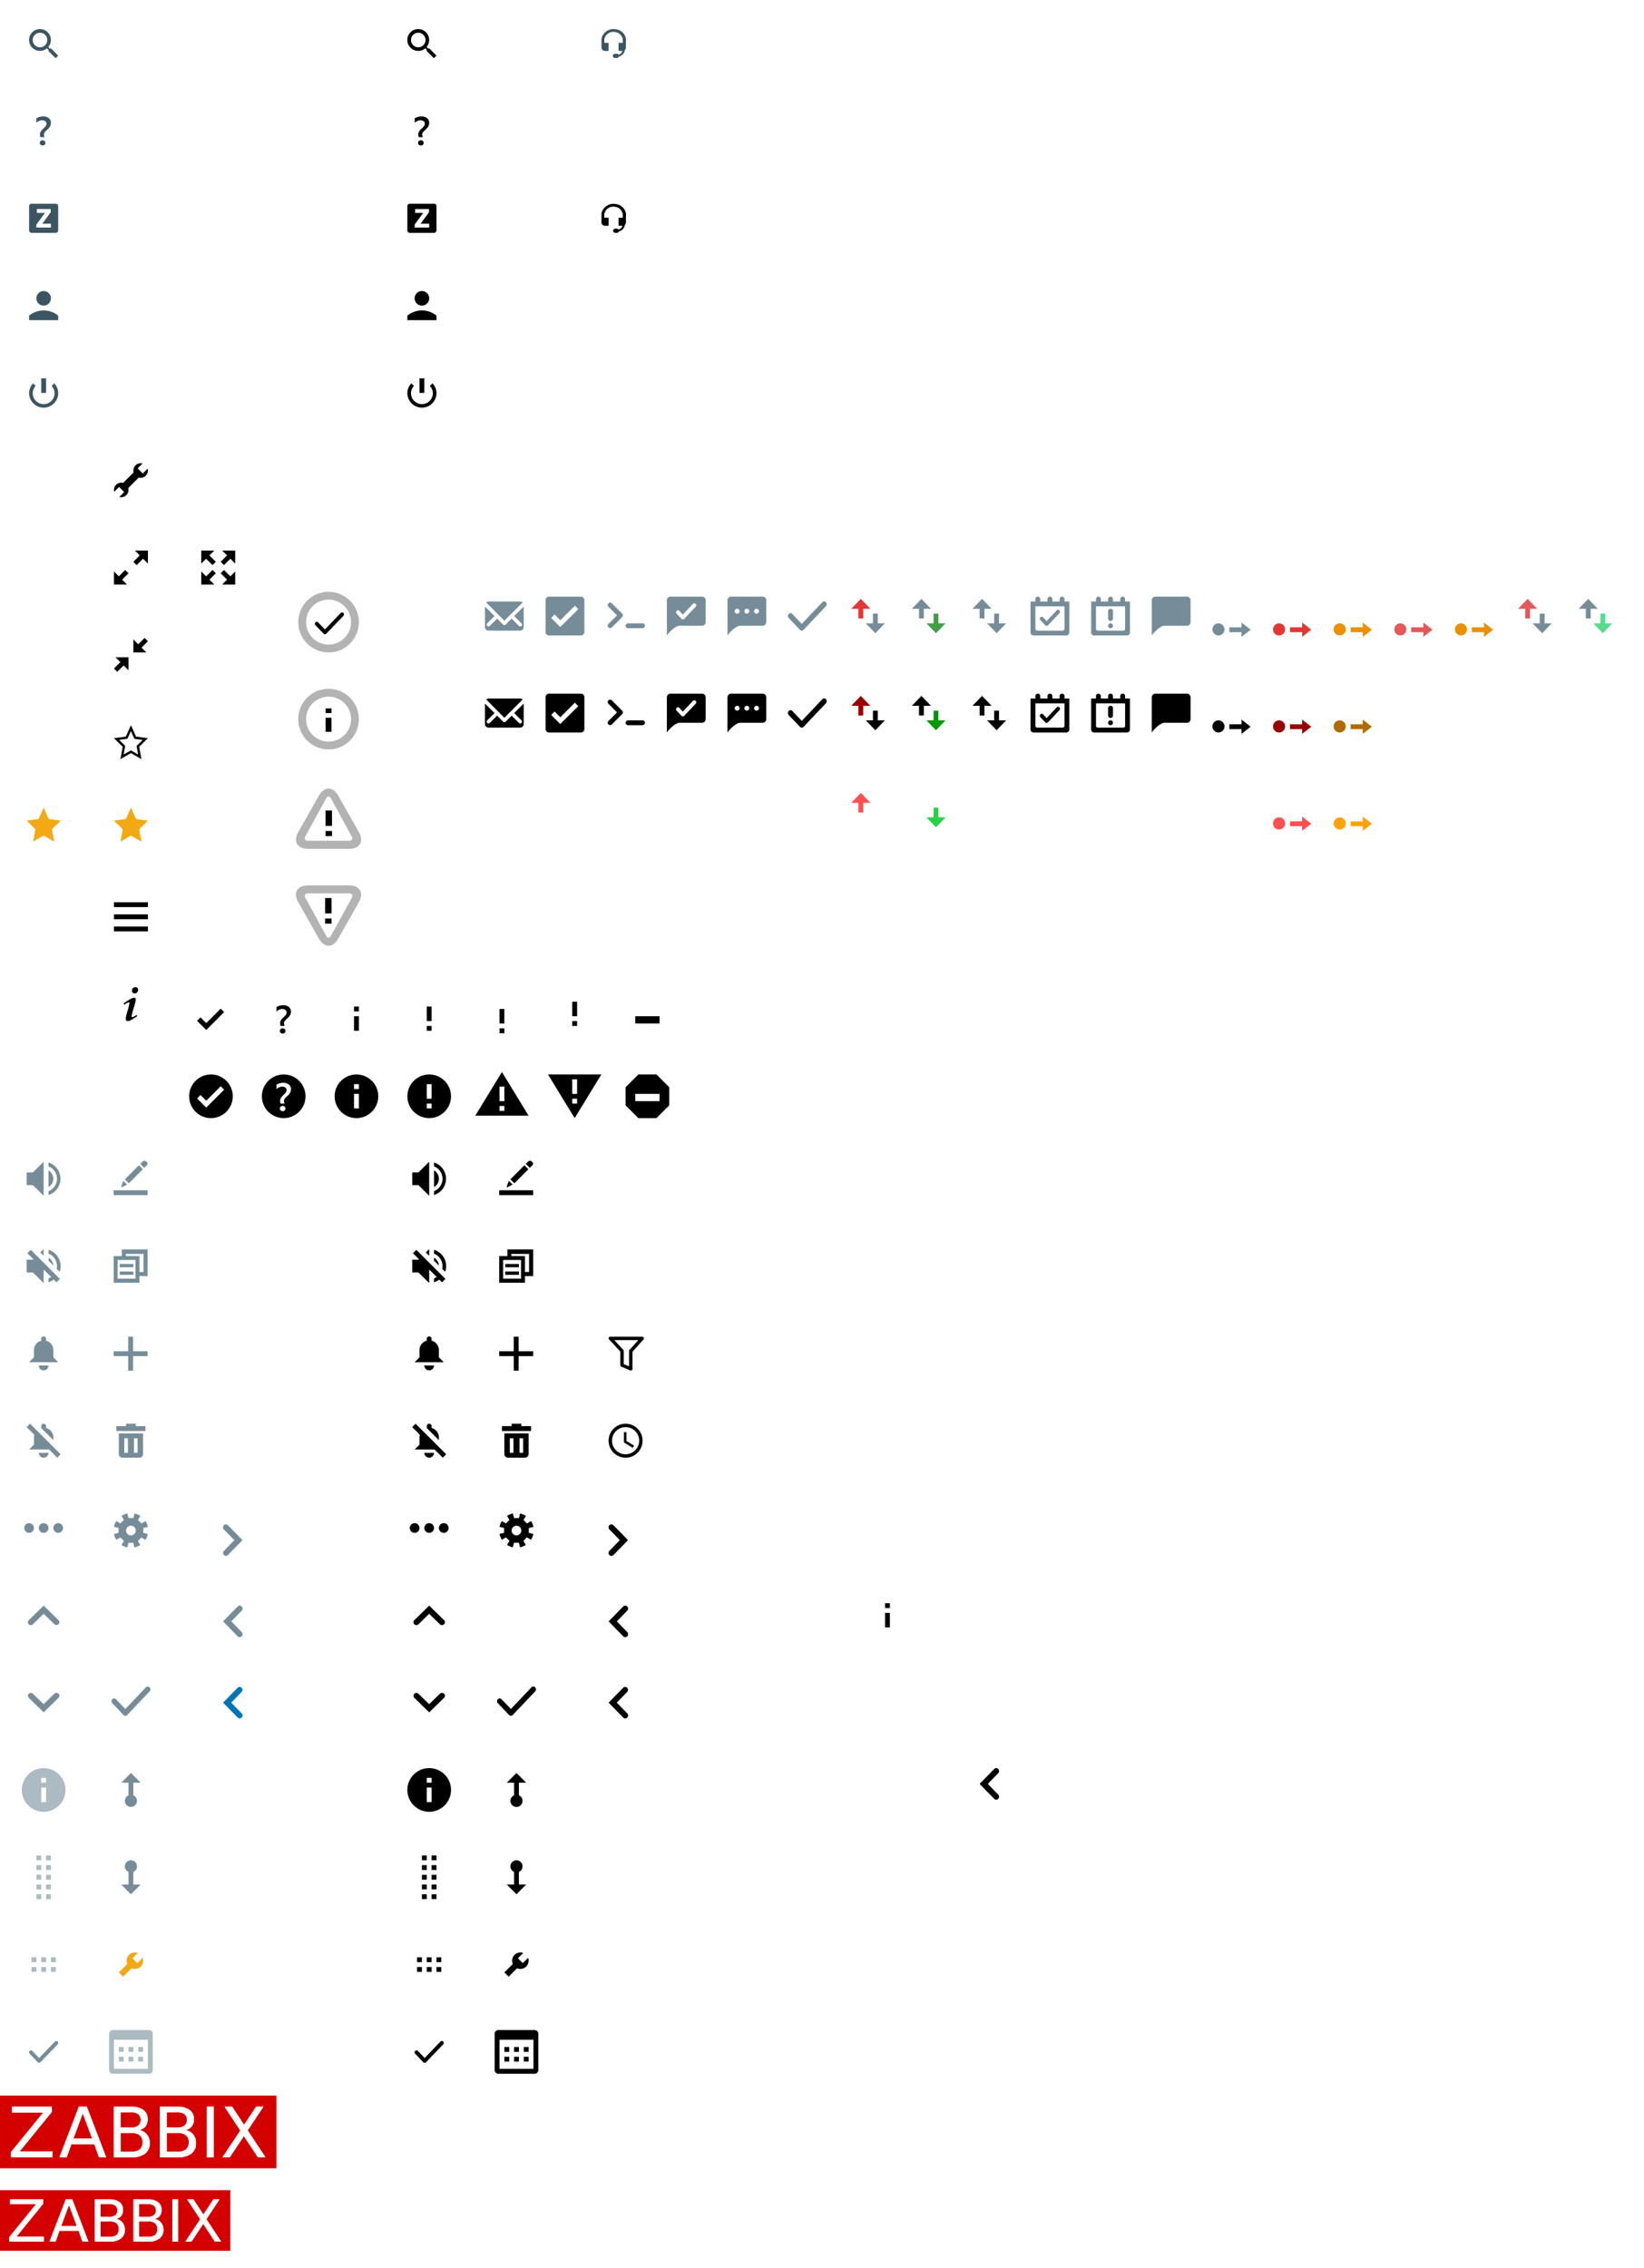 <svg id="c5666524-e883-4ef7-ab7d-b60cd944a014" data-name="Layer 1" xmlns="http://www.w3.org/2000/svg" width="678" height="935" viewBox="0 0 678 935">
  <defs>
    <style>
      .cde69578-4020-48c7-aa97-d017c8387a05 {
        fill: #fff;
      }

      .efb3bdc8-82f5-4f1b-ab83-4ad50de2c4e4 {
        fill: #3c5563;
      }

      .\38 e81726d-ef8d-4dcf-a9de-87903787fd71 {
        fill: #768d99;
      }

      .\39 d3123ff-cb27-4693-ad0d-d1867d56f1fc {
        fill: #acbbc2;
      }

      .\37 c59ca4a-ff58-474a-81f6-c28e3ab0e5cb {
        fill: #d40000;
      }

      .a1b4e230-0d27-4bb1-80a6-ce657e9770a7 {
        fill: #f3a914;
      }

      .\34 19eb059-04c2-4d64-89d4-e3c874ac894a {
        fill: #0275b8;
      }

      .\34 dc3040f-0eed-47d4-b966-6a3f47ce3f8b {
        opacity: 0.3;
      }

      .d8375be6-1fd5-466a-88af-838d81fae815 {
        fill: #e33734;
      }

      .fa612f4e-c59b-4336-a889-4f3bb083840c {
        fill: #900;
      }

      .d53db407-2e2c-44b8-88ae-a0c0bd765e3d {
        fill: #ff5050;
      }

      .d41c318c-6b39-4c33-ba3a-527830d6a1c2 {
        fill: #e45959;
      }

      .\36 f647af2-9097-40c6-b534-b510d4ccd7ab {
        fill: #59db8f;
      }

      .\35 7980e0c-9c11-4ec3-a101-09ad86c70360 {
        fill: #429e47;
      }

      .fe2e9fd0-9b52-4f4b-8861-57bef6ed4f04 {
        fill: #090;
      }

      .c0b0f56a-7bc5-4c50-9489-1be0aabdd5de {
        fill: #23d545;
      }

      .\31 aba1f41-cd75-4b03-b459-e3a24ee3f887 {
        fill: #e99003;
      }

      .e2c0b6f7-dbde-4e51-98f0-5f68694761a3 {
        fill: #af6b00;
      }

      .\32 f57eab5-86fc-4772-a9ac-91d93d9f742c {
        fill: #ffa20d;
      }
    </style>
  </defs>
  <title>icons-sprite</title>
  <rect class="cde69578-4020-48c7-aa97-d017c8387a05" y="903" width="95" height="25"/>
  <rect class="cde69578-4020-48c7-aa97-d017c8387a05" y="864" width="114" height="30"/>
  <path class="efb3bdc8-82f5-4f1b-ab83-4ad50de2c4e4" d="M20.91,19.85l-.26.27-.73-.73a4.5,4.5,0,1,0-.53.53l.73.73-.27.26L22.94,24,24,22.94Zm-6.53-1.23a3,3,0,1,1,4.24,0A3,3,0,0,1,14.38,18.62Z"/>
  <path class="efb3bdc8-82f5-4f1b-ab83-4ad50de2c4e4" d="M18.39,56.56a4.13,4.13,0,0,1-.18-.48,2.08,2.08,0,0,1-.09-.63,1.43,1.43,0,0,1,.21-.76,3.56,3.56,0,0,1,.54-.66q.31-.31.69-.63a4.37,4.37,0,0,0,.69-.73,3.71,3.71,0,0,0,.54-.9A2.75,2.75,0,0,0,21,50.66a2.54,2.54,0,0,0-.25-1.16,2.31,2.31,0,0,0-.7-.82,3,3,0,0,0-1-.51A4.53,4.53,0,0,0,17.78,48a5.44,5.44,0,0,0-2.78.78v1.88a3.31,3.31,0,0,1,2.32-1.08,2.63,2.63,0,0,1,.7.09,1.78,1.78,0,0,1,.59.27,1.36,1.36,0,0,1,.41.45,1.47,1.47,0,0,1,.14.64,1.41,1.41,0,0,1-.2.75,3.36,3.36,0,0,1-.49.65c-.2.21-.42.42-.65.63a8.08,8.08,0,0,0-.64.68,3.38,3.38,0,0,0-.5.75,2,2,0,0,0-.2.9,3.47,3.47,0,0,0,.06.64,2.41,2.41,0,0,0,.13.53Zm0,3.12a1,1,0,0,0,.34-.76,1,1,0,0,0-.34-.76,1.13,1.13,0,0,0-.81-.33,1.18,1.18,0,0,0-.83.33,1,1,0,0,0-.34.76,1,1,0,0,0,.34.76,1.23,1.23,0,0,0,.83.32,1.2,1.2,0,0,0,.81-.32Z"/>
  <path class="efb3bdc8-82f5-4f1b-ab83-4ad50de2c4e4" d="M18,128a9.48,9.48,0,0,0-6,2.13V132H24v-1.87A9.48,9.48,0,0,0,18,128Zm0-2a3,3,0,1,0-3-3A3,3,0,0,0,18,126Z"/>
  <path class="cde69578-4020-48c7-aa97-d017c8387a05" d="M24.89,193.23l-2,2-2.12-2.12,2-2A3.25,3.25,0,0,0,22,191a3,3,0,0,0-3,3,3.25,3.25,0,0,0,.11.77l-4.34,4.34A2.81,2.81,0,0,0,14,199a3,3,0,0,0-3,3,3.25,3.25,0,0,0,.11.77l2-2,2.12,2.12-2,2A3.25,3.25,0,0,0,14,205a3,3,0,0,0,3-3,3.25,3.25,0,0,0-.11-.77l4.34-4.34A2.81,2.81,0,0,0,22,197a3,3,0,0,0,3-3A3.25,3.25,0,0,0,24.89,193.23Z"/>
  <path class="cde69578-4020-48c7-aa97-d017c8387a05" d="M11,372v2H25v-2Zm0,7H25v-2H11Zm0,5H25v-2H11Z"/>
  <path class="cde69578-4020-48c7-aa97-d017c8387a05" d="M18.7,409.25a1.06,1.06,0,0,0,.89.34,1.26,1.26,0,0,0,1-.47,1.64,1.64,0,0,0,.37-1.05,1,1,0,0,0-.31-.77,1.14,1.14,0,0,0-.84-.3,1.36,1.36,0,0,0-1,.42,1.41,1.41,0,0,0-.4,1A1.34,1.34,0,0,0,18.7,409.25Zm-3.35,4.92a5,5,0,0,1,1.78-.91q.24,0,.24.27a24,24,0,0,1-.86,3.58q-.39,1.36-.51,1.92a4.59,4.59,0,0,0-.12,1,1.22,1.22,0,0,0,.2.71.68.68,0,0,0,.59.27,2.36,2.36,0,0,0,.75-.15,10.21,10.21,0,0,0,1.42-.76c.66-.41,1.23-.77,1.71-1.09l0-.12-.22-.38h-.13a5.14,5.14,0,0,1-1.64.88.26.26,0,0,1-.2-.1.32.32,0,0,1-.09-.23,24,24,0,0,1,.9-3.53c.34-1.18.56-2,.67-2.41a4.79,4.79,0,0,0,.16-1.05.73.73,0,0,0-.19-.52.59.59,0,0,0-.44-.2,3.71,3.71,0,0,0-1.57.54A25.79,25.79,0,0,0,15,413.71l0,.12.2.33Z"/>
  <g>
    <path class="8e81726d-ef8d-4dcf-a9de-87903787fd71" d="M22,486a4,4,0,0,0-2-3.44v6.88A4,4,0,0,0,22,486Z"/>
    <g>
      <polygon class="8e81726d-ef8d-4dcf-a9de-87903787fd71" points="11 483.38 11 488.63 13.56 488.63 18 493 18 479 13.56 483.38 11 483.38"/>
      <path class="8e81726d-ef8d-4dcf-a9de-87903787fd71" d="M20,479.31v1.58a5.48,5.48,0,0,1,0,10.22v1.58a7,7,0,0,0,0-13.38Z"/>
    </g>
  </g>
  <path class="8e81726d-ef8d-4dcf-a9de-87903787fd71" d="M23.5,522a6.12,6.12,0,0,1-.13,1.14l1.21,1.21A6.75,6.75,0,0,0,25,522a7,7,0,0,0-5-6.69v1.58A5.48,5.48,0,0,1,23.5,522ZM20,518.56v1.21l2,2A4,4,0,0,0,20,518.56Zm4.7,8.74-12-12-1.41,1.41,2.48,2.47-.2.21H11v5.25h2.56L18,529v-5.59l2,2v0h0l1.09,1.08a4.88,4.88,0,0,1-1.1.6v1.58a6.84,6.84,0,0,0,2.17-1.1l1.13,1.13,1.42-1.42h0ZM18,515l-1.4,1.38,1.4,1.39Z"/>
  <path class="8e81726d-ef8d-4dcf-a9de-87903787fd71" d="M18,565a2,2,0,0,0,2-2H16A2,2,0,0,0,18,565Zm4-5.37v-3a4,4,0,0,0-3-3.86V552a1,1,0,0,0-2,0v.77a4,4,0,0,0-3,3.86v3l-2,2H24Z"/>
  <path class="8e81726d-ef8d-4dcf-a9de-87903787fd71" d="M22,592.63a4,4,0,0,0-3-3.86V588a1,1,0,0,0-2,0v.77h0l5,5ZM18,601a2,2,0,0,0,2-2H16A2,2,0,0,0,18,601Zm7-1.41h0L12.39,587,11,588.4l3.16,3.16a3.74,3.74,0,0,0-.16,1.07v3l-2,2h8.22L23.6,601l1.4-1.4Z"/>
  <path class="8e81726d-ef8d-4dcf-a9de-87903787fd71" d="M24,628a2,2,0,1,0,2,2A2,2,0,0,0,24,628Zm-12,0a2,2,0,1,0,2,2A2,2,0,0,0,12,628Zm6,0a2,2,0,1,0,2,2A2,2,0,0,0,18,628Z"/>
  <path class="8e81726d-ef8d-4dcf-a9de-87903787fd71" d="M24.14,668,18,662l-6.14,6a1.16,1.16,0,0,0,0,1.68,1.23,1.23,0,0,0,1.72,0L18,665.36l4.42,4.29a1.23,1.23,0,0,0,1.72,0A1.16,1.16,0,0,0,24.14,668Z"/>
  <path class="8e81726d-ef8d-4dcf-a9de-87903787fd71" d="M11.86,700,18,706l6.14-6a1.16,1.16,0,0,0,0-1.68,1.23,1.23,0,0,0-1.72,0L18,702.64l-4.42-4.29a1.23,1.23,0,0,0-1.72,0A1.16,1.16,0,0,0,11.86,700Z"/>
  <path class="9d3123ff-cb27-4693-ad0d-d1867d56f1fc" d="M18,729a9,9,0,1,0,9,9A9,9,0,0,0,18,729Zm1,14H17v-6h2Zm0-8H17v-2h2Z"/>
  <g>
    <rect class="9d3123ff-cb27-4693-ad0d-d1867d56f1fc" x="17" y="811" width="2" height="2"/>
    <rect class="9d3123ff-cb27-4693-ad0d-d1867d56f1fc" x="13" y="811" width="2" height="2"/>
    <rect class="9d3123ff-cb27-4693-ad0d-d1867d56f1fc" x="13" y="807" width="2" height="2"/>
    <rect class="9d3123ff-cb27-4693-ad0d-d1867d56f1fc" x="21" y="807" width="2" height="2"/>
    <rect class="9d3123ff-cb27-4693-ad0d-d1867d56f1fc" x="21" y="811" width="2" height="2"/>
    <rect class="9d3123ff-cb27-4693-ad0d-d1867d56f1fc" x="17" y="807" width="2" height="2"/>
  </g>
  <path class="9d3123ff-cb27-4693-ad0d-d1867d56f1fc" d="M19,783v-2h2v2Zm0-6h2v2H19Zm0-4h2v2H19Zm0-4h2v2H19Zm0-4h2v2H19Zm-4,16h2v2H15Zm0-4h2v2H15Zm0-4h2v2H15Zm0-4h2v2H15Zm0-4h2v2H15Z"/>
  <path class="8e81726d-ef8d-4dcf-a9de-87903787fd71" d="M23.77,841.74a.77.77,0,0,0-1.12,0l-6.51,6.78-2.79-2.91a.77.77,0,0,0-1.12,0,.84.84,0,0,0,0,1.16l3.35,3.49a.77.77,0,0,0,1.12,0l7.07-7.36A.84.84,0,0,0,23.77,841.74Z"/>
  <g>
    <path class="7c59ca4a-ff58-474a-81f6-c28e3ab0e5cb" d="M57,876.4a3.25,3.25,0,0,0,0-4.73,5.07,5.07,0,0,0-3.1-.78h-4.2v6.29h4.2A5.07,5.07,0,0,0,57,876.4Z"/>
    <path class="7c59ca4a-ff58-474a-81f6-c28e3ab0e5cb" d="M54.27,879.47H49.72v7.64h4.55a5.21,5.21,0,0,0,3.4-.94,3.62,3.62,0,0,0,1.1-2.89,3.57,3.57,0,0,0-1.1-2.88A5.21,5.21,0,0,0,54.27,879.47Z"/>
    <path class="7c59ca4a-ff58-474a-81f6-c28e3ab0e5cb" d="M76.08,876.4a3.25,3.25,0,0,0,0-4.73,5.09,5.09,0,0,0-3.1-.78H68.77v6.29H73A5.09,5.09,0,0,0,76.08,876.4Z"/>
    <polygon class="7c59ca4a-ff58-474a-81f6-c28e3ab0e5cb" points="30.28 881.73 37.99 881.73 34.13 871.35 30.28 881.73"/>
    <path class="7c59ca4a-ff58-474a-81f6-c28e3ab0e5cb" d="M0,864v30H114V864Zm21.68,25.43H4.55v-2.15L17.82,871H4.87v-2.38H21.36v2.15L8.09,887.05H21.68Zm19.11,0-1.91-5.35H29.42l-1.91,5.35h-3l8-20.86h3.22l8,20.86Zm19.06-1.52a8.57,8.57,0,0,1-5.44,1.52H46.88V868.57h7.25a8.18,8.18,0,0,1,5,1.34,4.52,4.52,0,0,1,1.75,3.82,4.74,4.74,0,0,1-.9,3,4,4,0,0,1-2.64,1.41,5.55,5.55,0,0,1,3.26,1.87,5.4,5.4,0,0,1,1.15,3.54A5.2,5.2,0,0,1,59.85,887.91Zm19.06,0a8.59,8.59,0,0,1-5.44,1.52H65.94V868.57h7.25a8.13,8.13,0,0,1,5,1.34A4.52,4.52,0,0,1,80,873.73a4.74,4.74,0,0,1-.9,3,4,4,0,0,1-2.64,1.41,5.56,5.56,0,0,1,3.25,1.87,5.41,5.41,0,0,1,1.16,3.54A5.23,5.23,0,0,1,78.91,887.91Zm9.25,1.52H85.33V868.57h2.83Zm18.17,0-5.75-8.73-5.81,8.73h-3l7.32-11-6.49-9.85h3.12l4.93,7.49,5-7.49h3l-6.5,9.77,7.31,11.09Z"/>
    <path class="7c59ca4a-ff58-474a-81f6-c28e3ab0e5cb" d="M73.33,879.47H68.77v7.64h4.56a5.16,5.16,0,0,0,3.39-.94,3.6,3.6,0,0,0,1.11-2.89,3.55,3.55,0,0,0-1.11-2.88A5.16,5.16,0,0,0,73.33,879.47Z"/>
    <polygon class="cde69578-4020-48c7-aa97-d017c8387a05" points="108.64 868.57 105.63 868.57 100.64 876.06 95.71 868.57 92.59 868.57 99.08 878.42 91.76 889.43 94.77 889.43 100.58 880.7 106.33 889.43 109.45 889.43 102.14 878.34 108.64 868.57"/>
    <polygon class="cde69578-4020-48c7-aa97-d017c8387a05" points="21.36 870.72 21.36 868.57 4.87 868.57 4.87 870.95 17.82 870.95 4.55 887.28 4.55 889.43 21.68 889.43 21.68 887.05 8.09 887.05 21.36 870.72"/>
    <path class="cde69578-4020-48c7-aa97-d017c8387a05" d="M32.53,868.57l-8,20.86h3l1.91-5.35h9.46l1.91,5.35h3l-8-20.86Zm-2.25,13.16,3.85-10.38L38,881.73Z"/>
    <path class="cde69578-4020-48c7-aa97-d017c8387a05" d="M57.35,878.18A4,4,0,0,0,60,876.77a4.74,4.74,0,0,0,.9-3,4.52,4.52,0,0,0-1.75-3.82,8.18,8.18,0,0,0-5-1.34H46.88v20.86h7.53a8.57,8.57,0,0,0,5.44-1.52,5.2,5.2,0,0,0,1.91-4.32,5.4,5.4,0,0,0-1.15-3.54A5.55,5.55,0,0,0,57.35,878.18Zm-7.63-7.29h4.2a5.07,5.07,0,0,1,3.1.78,3.25,3.25,0,0,1,0,4.73,5.07,5.07,0,0,1-3.1.78h-4.2Zm8,15.28a5.21,5.21,0,0,1-3.4.94H49.72v-7.64h4.55a5.21,5.21,0,0,1,3.4.93,3.57,3.57,0,0,1,1.1,2.88A3.62,3.62,0,0,1,57.67,886.17Z"/>
    <rect class="cde69578-4020-48c7-aa97-d017c8387a05" x="85.33" y="868.57" width="2.84" height="20.85"/>
    <path class="cde69578-4020-48c7-aa97-d017c8387a05" d="M76.41,878.18a4,4,0,0,0,2.64-1.41,4.74,4.74,0,0,0,.9-3,4.52,4.52,0,0,0-1.76-3.82,8.13,8.13,0,0,0-5-1.34H65.94v20.86h7.53a8.59,8.59,0,0,0,5.44-1.52,5.23,5.23,0,0,0,1.91-4.32,5.41,5.41,0,0,0-1.16-3.54A5.56,5.56,0,0,0,76.41,878.18Zm-7.64-7.29H73a5.09,5.09,0,0,1,3.1.78,3.25,3.25,0,0,1,0,4.73,5.09,5.09,0,0,1-3.1.78H68.77Zm8,15.28a5.16,5.16,0,0,1-3.39.94H68.77v-7.64h4.56a5.16,5.16,0,0,1,3.39.93,3.55,3.55,0,0,1,1.11,2.88A3.6,3.6,0,0,1,76.72,886.17Z"/>
  </g>
  <g>
    <path class="7c59ca4a-ff58-474a-81f6-c28e3ab0e5cb" d="M47.52,913.34a2.36,2.36,0,0,0,.84-2,2.33,2.33,0,0,0-.84-2,4.27,4.27,0,0,0-2.59-.65h-3.5V914h3.5A4.35,4.35,0,0,0,47.52,913.34Z"/>
    <path class="7c59ca4a-ff58-474a-81f6-c28e3ab0e5cb" d="M45.23,915.89h-3.8v6.36h3.8a4.33,4.33,0,0,0,2.83-.78,3,3,0,0,0,.91-2.4,3,3,0,0,0-.91-2.4A4.27,4.27,0,0,0,45.23,915.89Z"/>
    <path class="7c59ca4a-ff58-474a-81f6-c28e3ab0e5cb" d="M63.4,913.34a2.37,2.37,0,0,0,.85-2,2.34,2.34,0,0,0-.85-2,4.27,4.27,0,0,0-2.59-.65h-3.5V914h3.5A4.35,4.35,0,0,0,63.4,913.34Z"/>
    <polygon class="7c59ca4a-ff58-474a-81f6-c28e3ab0e5cb" points="25.23 917.78 31.66 917.78 28.44 909.13 25.23 917.78"/>
    <path class="7c59ca4a-ff58-474a-81f6-c28e3ab0e5cb" d="M0,903v25H95V903Zm18.07,21.2H3.79v-1.8l11.06-13.6H4.06v-2H17.8v1.8l-11,13.6H18.07Zm15.92,0-1.59-4.46H24.51l-1.58,4.46h-2.5l6.68-17.39h2.68l6.66,17.39Zm15.89-1.28a7.17,7.17,0,0,1-4.54,1.28H39.07V906.81h6a6.7,6.7,0,0,1,4.17,1.12,3.74,3.74,0,0,1,1.46,3.18,4,4,0,0,1-.75,2.53,3.43,3.43,0,0,1-2.19,1.19,4.32,4.32,0,0,1,3.67,4.49A4.35,4.35,0,0,1,49.88,922.92Zm15.87,0a7.14,7.14,0,0,1-4.53,1.28H55V906.81h6a6.74,6.74,0,0,1,4.17,1.12,3.77,3.77,0,0,1,1.47,3.18,4,4,0,0,1-.75,2.53,3.45,3.45,0,0,1-2.21,1.19,4.54,4.54,0,0,1,2.71,1.54,4.48,4.48,0,0,1,1,3A4.33,4.33,0,0,1,65.75,922.92Zm7.72,1.28H71.1V906.81h2.37Zm15.14,0-4.8-7.28L79,924.2H76.47L82.56,915l-5.4-8.2h2.6l4.11,6.25L88,906.81h2.51L85.12,915l6.09,9.25Z"/>
    <path class="7c59ca4a-ff58-474a-81f6-c28e3ab0e5cb" d="M61.11,915.89h-3.8v6.36h3.8a4.33,4.33,0,0,0,2.83-.78,3,3,0,0,0,.92-2.4,3,3,0,0,0-.92-2.4A4.27,4.27,0,0,0,61.11,915.89Z"/>
    <polygon class="cde69578-4020-48c7-aa97-d017c8387a05" points="90.53 906.81 88.02 906.81 83.87 913.06 79.76 906.81 77.16 906.81 82.56 915.01 76.47 924.2 78.97 924.2 83.81 916.91 88.61 924.2 91.21 924.2 85.12 914.95 90.53 906.81"/>
    <polygon class="cde69578-4020-48c7-aa97-d017c8387a05" points="17.8 908.61 17.8 906.81 4.06 906.81 4.06 908.8 14.85 908.8 3.79 922.4 3.79 924.2 18.07 924.2 18.07 922.21 6.75 922.21 17.8 908.61"/>
    <path class="cde69578-4020-48c7-aa97-d017c8387a05" d="M27.11,906.81,20.43,924.2h2.5l1.58-4.46H32.4L34,924.2h2.46l-6.66-17.39Zm-1.88,11,3.21-8.65,3.22,8.65Z"/>
    <path class="cde69578-4020-48c7-aa97-d017c8387a05" d="M47.8,914.83A3.43,3.43,0,0,0,50,913.64a4,4,0,0,0,.75-2.53,3.74,3.74,0,0,0-1.46-3.18,6.7,6.7,0,0,0-4.17-1.12h-6V924.2h6.27a7.17,7.17,0,0,0,4.54-1.28,4.35,4.35,0,0,0,1.59-3.6,4.32,4.32,0,0,0-3.67-4.49Zm-6.37-6.09h3.5a4.27,4.27,0,0,1,2.59.65,2.33,2.33,0,0,1,.84,2,2.36,2.36,0,0,1-.84,2,4.35,4.35,0,0,1-2.59.65h-3.5Zm6.63,12.73a4.33,4.33,0,0,1-2.83.78h-3.8v-6.36h3.8a4.27,4.27,0,0,1,2.83.78,3,3,0,0,1,.91,2.4A3,3,0,0,1,48.06,921.47Z"/>
    <rect class="cde69578-4020-48c7-aa97-d017c8387a05" x="71.1" y="906.81" width="2.36" height="17.38"/>
    <path class="cde69578-4020-48c7-aa97-d017c8387a05" d="M63.67,914.83a3.45,3.45,0,0,0,2.21-1.19,4,4,0,0,0,.75-2.53,3.77,3.77,0,0,0-1.47-3.18A6.74,6.74,0,0,0,61,906.81H55V924.2h6.27a7.14,7.14,0,0,0,4.53-1.28,4.33,4.33,0,0,0,1.6-3.6,4.48,4.48,0,0,0-1-3A4.54,4.54,0,0,0,63.67,914.83Zm-6.36-6.09h3.5a4.27,4.27,0,0,1,2.59.65,2.34,2.34,0,0,1,.85,2,2.37,2.37,0,0,1-.85,2,4.35,4.35,0,0,1-2.59.65h-3.5Zm6.63,12.73a4.33,4.33,0,0,1-2.83.78h-3.8v-6.36h3.8a4.27,4.27,0,0,1,2.83.78,3,3,0,0,1,.92,2.4A3,3,0,0,1,63.94,921.47Z"/>
  </g>
  <path class="efb3bdc8-82f5-4f1b-ab83-4ad50de2c4e4" d="M23,84H13a1,1,0,0,0-1,1V95a1,1,0,0,0,1,1H23a1,1,0,0,0,1-1V85A1,1,0,0,0,23,84Zm-2,9.82H15V92.59l3.54-4.82H15.19V86.18H20.9v1.35l-3.45,4.7H21Z"/>
  <g>
    <polygon class="cde69578-4020-48c7-aa97-d017c8387a05" points="25 227 19.63 227 21.63 229 19 231.64 20.36 233 22.99 230.37 25 232.37 25 227"/>
    <polygon class="cde69578-4020-48c7-aa97-d017c8387a05" points="15.64 235 13.01 237.63 11 235.63 11 241 16.37 241 14.37 239 17 236.36 15.64 235"/>
  </g>
  <g>
    <polygon class="cde69578-4020-48c7-aa97-d017c8387a05" points="25 264.36 23.64 263 21.01 265.63 19 263.63 19 269 24.37 269 22.37 267 25 264.36"/>
    <polygon class="cde69578-4020-48c7-aa97-d017c8387a05" points="13.63 273 11 275.64 12.36 277 14.99 274.37 17 276.37 17 271 11.63 271 13.63 273"/>
  </g>
  <path class="efb3bdc8-82f5-4f1b-ab83-4ad50de2c4e4" d="M22.35,158.06l-1.06,1.07a4.31,4.31,0,0,1,1.21,3,4.5,4.5,0,0,1-9,0,4.31,4.31,0,0,1,1.21-3l-1.06-1.06a5.77,5.77,0,0,0-1.65,4,6,6,0,0,0,12,0A5.81,5.81,0,0,0,22.35,158.06ZM19,156H17v6h2Z"/>
  <path class="cde69578-4020-48c7-aa97-d017c8387a05" d="M96.39,56.56a4.13,4.13,0,0,1-.18-.48,2.08,2.08,0,0,1-.09-.63,1.43,1.43,0,0,1,.21-.76,3.56,3.56,0,0,1,.54-.66q.31-.31.69-.63a4.37,4.37,0,0,0,.69-.73,3.71,3.71,0,0,0,.54-.9A2.75,2.75,0,0,0,99,50.66a2.54,2.54,0,0,0-.25-1.16,2.31,2.31,0,0,0-.7-.82,3,3,0,0,0-1-.51A4.53,4.53,0,0,0,95.78,48a5.44,5.44,0,0,0-2.78.78v1.88a3.31,3.31,0,0,1,2.32-1.08,2.63,2.63,0,0,1,.7.09,1.78,1.78,0,0,1,.59.27,1.36,1.36,0,0,1,.41.45,1.47,1.47,0,0,1,.14.64,1.41,1.41,0,0,1-.2.75,3.36,3.36,0,0,1-.49.65c-.2.21-.42.42-.65.63a8.08,8.08,0,0,0-.64.68,3.38,3.38,0,0,0-.5.75,2,2,0,0,0-.2.9,3.47,3.47,0,0,0,.06.64,2.41,2.41,0,0,0,.13.53Zm0,3.12a1,1,0,0,0,.34-.76,1,1,0,0,0-.34-.76,1.13,1.13,0,0,0-.81-.33,1.18,1.18,0,0,0-.83.33,1,1,0,0,0-.34.76,1,1,0,0,0,.34.76,1.23,1.23,0,0,0,.83.32,1.2,1.2,0,0,0,.81-.32Z"/>
  <path class="cde69578-4020-48c7-aa97-d017c8387a05" d="M96,128a9.48,9.48,0,0,0-6,2.13V132h12v-1.87A9.48,9.48,0,0,0,96,128Zm0-2a3,3,0,1,0-3-3A3,3,0,0,0,96,126Z"/>
  <path class="cde69578-4020-48c7-aa97-d017c8387a05" d="M101,84H91a1,1,0,0,0-1,1V95a1,1,0,0,0,1,1h10a1,1,0,0,0,1-1V85A1,1,0,0,0,101,84Zm-2,9.82H93V92.59l3.54-4.82H93.19V86.18H98.9v1.35l-3.45,4.7H99Z"/>
  <path class="cde69578-4020-48c7-aa97-d017c8387a05" d="M100.35,158.06l-1.06,1.07a4.31,4.31,0,0,1,1.21,3,4.5,4.5,0,0,1-9,0,4.31,4.31,0,0,1,1.21-3l-1.06-1.06a5.77,5.77,0,0,0-1.65,4,6,6,0,0,0,12,0A5.81,5.81,0,0,0,100.35,158.06ZM97,156H95v6h2Z"/>
  <path class="9d3123ff-cb27-4693-ad0d-d1867d56f1fc" d="M61.5,837h-15a1.5,1.5,0,0,0-1.5,1.5v15a1.5,1.5,0,0,0,1.5,1.5h15a1.5,1.5,0,0,0,1.5-1.5v-15A1.5,1.5,0,0,0,61.5,837ZM61,853H47V841H61Zm-10-9H49v2h2Zm8,0H57v2h2Zm-4,0H53v2h2Zm0,4H53v2h2Zm-4,0H49v2h2Zm8,0H57v2h2Z"/>
  <path class="a1b4e230-0d27-4bb1-80a6-ce657e9770a7" d="M58.79,807.22,56.6,809.4l-2-2,2.19-2.19a3.4,3.4,0,0,0-4.3,4.55L49,813.23,50.77,815l3.48-3.48a3.4,3.4,0,0,0,4.54-4.3Z"/>
  <path class="8e81726d-ef8d-4dcf-a9de-87903787fd71" d="M55,777v-5.21a2.5,2.5,0,1,0-2,0V777H50l4,4,4-4Z"/>
  <path class="8e81726d-ef8d-4dcf-a9de-87903787fd71" d="M53,735v5.21a2.5,2.5,0,1,0,2,0V735h3l-4-4-4,4Z"/>
  <path class="8e81726d-ef8d-4dcf-a9de-87903787fd71" d="M61.68,695.71a1,1,0,0,0-1.53,0l-8.45,8.91-3.85-4a1,1,0,0,0-1.53,0,1.17,1.17,0,0,0,0,1.61l4.6,4.86a1.07,1.07,0,0,0,.78.34,1,1,0,0,0,.77-.34l9.21-9.71A1.18,1.18,0,0,0,61.68,695.71Z"/>
  <path class="cde69578-4020-48c7-aa97-d017c8387a05" d="M98.91,19.85l-.26.27-.73-.73a4.5,4.5,0,1,0-.53.53l.73.73-.27.26L100.94,24,102,22.94Zm-6.53-1.23a3,3,0,1,1,4.24,0A3,3,0,0,1,92.38,18.62Z"/>
  <path d="M174.39,56.56a4.13,4.13,0,0,1-.18-.48,2.08,2.08,0,0,1-.09-.63,1.43,1.43,0,0,1,.21-.76,3.56,3.56,0,0,1,.54-.66q.31-.31.69-.63a4.37,4.37,0,0,0,.69-.73,3.71,3.71,0,0,0,.54-.9,2.75,2.75,0,0,0,.21-1.11,2.54,2.54,0,0,0-.25-1.16,2.31,2.31,0,0,0-.7-.82,3,3,0,0,0-1-.51,4.53,4.53,0,0,0-1.24-.17,5.44,5.44,0,0,0-2.78.78v1.88a3.31,3.31,0,0,1,2.32-1.08,2.63,2.63,0,0,1,.7.09,1.78,1.78,0,0,1,.59.27,1.36,1.36,0,0,1,.41.45,1.47,1.47,0,0,1,.14.64,1.41,1.41,0,0,1-.2.75,3.36,3.36,0,0,1-.49.65c-.2.21-.42.42-.65.63a8.08,8.08,0,0,0-.64.68,3.38,3.38,0,0,0-.5.75,2,2,0,0,0-.2.9,3.47,3.47,0,0,0,.06.64,2.41,2.41,0,0,0,.13.53Zm0,3.12a1,1,0,0,0,.34-.76,1,1,0,0,0-.34-.76,1.13,1.13,0,0,0-.81-.33,1.18,1.18,0,0,0-.83.33,1,1,0,0,0-.34.76,1,1,0,0,0,.34.76,1.23,1.23,0,0,0,.83.32,1.2,1.2,0,0,0,.81-.32Z"/>
  <path d="M174,128a9.48,9.48,0,0,0-6,2.13V132h12v-1.87A9.48,9.48,0,0,0,174,128Zm0-2a3,3,0,1,0-3-3A3,3,0,0,0,174,126Z"/>
  <path d="M179,84H169a1,1,0,0,0-1,1V95a1,1,0,0,0,1,1h10a1,1,0,0,0,1-1V85A1,1,0,0,0,179,84Zm-2,9.82h-6V92.59l3.54-4.82h-3.33V86.18h5.71v1.35l-3.45,4.7H177Z"/>
  <path d="M178.35,158.06l-1.06,1.07a4.31,4.31,0,0,1,1.21,3,4.5,4.5,0,0,1-9,0,4.31,4.31,0,0,1,1.21-3l-1.06-1.06a5.77,5.77,0,0,0-1.65,4,6,6,0,0,0,12,0A5.81,5.81,0,0,0,178.35,158.06ZM175,156h-2v6h2Z"/>
  <path d="M176.91,19.85l-.26.27-.73-.73a4.5,4.5,0,1,0-.53.53l.73.73-.27.26L178.94,24,180,22.94Zm-6.53-1.23a3,3,0,1,1,4.24,0A3,3,0,0,1,170.38,18.62Z"/>
  <path class="cde69578-4020-48c7-aa97-d017c8387a05" d="M18,299l-2.1,4.7-4.9.65.71.7h0l.19.19h0l2.7,2.66h0l-.93,5.1.87-.5h0l.27-.16h0L18,310.5l3.19,1.84h0l.27.16h0l.87.5-.93-5.1h0l2.7-2.66h0l.19-.19h0l.71-.7-4.9-.65L18,299Zm-4.84,6.07,2.87-.38.55-.07.23-.51L18,301.45l1.19,2.66.23.51.55.07,2.87.38-2.14,2.12-.38.37.09.52.55,3-2.46-1.42-.5-.29-.5.29L15,311.05l.54-3,.1-.52-.38-.37-2.14-2.12Z"/>
  <g>
    <path class="a1b4e230-0d27-4bb1-80a6-ce657e9770a7" d="M16.24,338.16l-4.16.55,3.06,3s-.54,3-.78,4.3L18,343.92,21.64,346c-.24-1.34-.78-4.3-.78-4.3l3.06-3-4.16-.55L18,334.22Z"/>
    <path class="a1b4e230-0d27-4bb1-80a6-ce657e9770a7" d="M18,333l-2.1,4.7-4.9.65.71.7h0l.19.19h0l2.7,2.66h0l-.93,5.1.87-.5h0l.27-.16h0L18,344.5l3.19,1.84h0l.27.16h0l.87.5-.93-5.1h0l2.7-2.66h0l.19-.19h0l.71-.7-4.9-.65L18,333Zm-4.84,6.07,2.87-.38.55-.07.23-.51L18,335.45l1.19,2.66.23.51.55.07,2.87.38-2.14,2.12-.38.37.09.52.55,3-2.46-1.42-.5-.29-.5.29L15,345.05l.54-3,.1-.52-.38-.37-2.14-2.12Z"/>
  </g>
  <path class="cde69578-4020-48c7-aa97-d017c8387a05" d="M53,671h2v-6H53Zm0-10v2h2v-2Z"/>
  <path class="8e81726d-ef8d-4dcf-a9de-87903787fd71" d="M59.11,630l1.89-.47a7,7,0,0,0-1-2.4l-1.66,1-1.45-1.45,1-1.66a7.19,7.19,0,0,0-2.4-1L55,625.89H53L52.5,624a7.22,7.22,0,0,0-2.39,1l1,1.66-1.45,1.45-1.66-1a7,7,0,0,0-1,2.4l1.89.47v2L47,632.5a7,7,0,0,0,1,2.39l1.66-1,1.45,1.45-1,1.66a7,7,0,0,0,2.39,1l.48-1.89h2l.47,1.89a7,7,0,0,0,2.4-1l-1-1.66,1.45-1.45,1.66,1a7,7,0,0,0,1-2.39L59.11,632ZM54,633.05a2,2,0,1,1,2-2A2.05,2.05,0,0,1,54,633.05Z"/>
  <path class="8e81726d-ef8d-4dcf-a9de-87903787fd71" d="M56,588v-1H52v1H48v2H60v-2Zm-7,11.5a1.5,1.5,0,0,0,1.5,1.5h7a1.5,1.5,0,0,0,1.5-1.5V591H49Zm6.25-6.5h1.5v6h-1.5Zm-4,0h1.5v6h-1.5Z"/>
  <path id="954867ad-79eb-43a8-a3df-327edb947d24" data-name="path4237-4-1" class="cde69578-4020-48c7-aa97-d017c8387a05" d="M98,729.36l-6,6.14,6,6.14a1.16,1.16,0,0,0,1.68,0,1.23,1.23,0,0,0,0-1.72l-4.29-4.42,4.29-4.42a1.24,1.24,0,0,0,0-1.72A1.16,1.16,0,0,0,98,729.36Z"/>
  <path id="55a79daa-3408-4597-8503-0f2fd5ce9e93" data-name="path4237-4" class="419eb059-04c2-4d64-89d4-e3c874ac894a" d="M98,695.86,92,702l6,6.14a1.16,1.16,0,0,0,1.68,0,1.23,1.23,0,0,0,0-1.72L95.36,702l4.29-4.42a1.24,1.24,0,0,0,0-1.72A1.16,1.16,0,0,0,98,695.86Z"/>
  <path id="82bab093-afb8-45ad-95e2-bb0aa0b9806d" data-name="path4237-4" d="M257,662.36l-6,6.14,6,6.14a1.16,1.16,0,0,0,1.68,0,1.24,1.24,0,0,0,0-1.73l-4.29-4.41,4.29-4.42a1.24,1.24,0,0,0,0-1.72A1.16,1.16,0,0,0,257,662.36Z"/>
  <path id="8a5f25df-0278-4c41-b3f2-2c5901c397b1" data-name="path4237-4" d="M253,641.14l6-6.14-6-6.14a1.16,1.16,0,0,0-1.68,0,1.23,1.23,0,0,0,0,1.72l4.29,4.42-4.29,4.42a1.23,1.23,0,0,0,0,1.72A1.16,1.16,0,0,0,253,641.14Z"/>
  <path id="3ee8cb5b-1eea-4831-b656-3eb0afd95c5c" data-name="path4237-4" class="8e81726d-ef8d-4dcf-a9de-87903787fd71" d="M98,662.36l-6,6.14,6,6.14a1.16,1.16,0,0,0,1.68,0,1.24,1.24,0,0,0,0-1.73l-4.29-4.41,4.29-4.42a1.24,1.24,0,0,0,0-1.72A1.16,1.16,0,0,0,98,662.36Z"/>
  <path id="fc0ca0eb-6728-4f18-8181-d65bcb927ed3" data-name="path4237-4" class="8e81726d-ef8d-4dcf-a9de-87903787fd71" d="M94,641.14l6-6.14-6-6.14a1.16,1.16,0,0,0-1.68,0,1.23,1.23,0,0,0,0,1.72L96.64,635l-4.29,4.42a1.23,1.23,0,0,0,0,1.72A1.16,1.16,0,0,0,94,641.14Z"/>
  <path id="c66b0090-b805-43e5-9fed-b1745802c41b" data-name="path4237-4" class="cde69578-4020-48c7-aa97-d017c8387a05" d="M410,662.36l-6,6.14,6,6.14a1.16,1.16,0,0,0,1.68,0,1.24,1.24,0,0,0,0-1.73l-4.29-4.41,4.29-4.42a1.24,1.24,0,0,0,0-1.72A1.16,1.16,0,0,0,410,662.36Z"/>
  <path id="2113435c-7169-4d7f-bf07-8a4471be34ab" data-name="path4237-4" class="cde69578-4020-48c7-aa97-d017c8387a05" d="M406,641.14l6-6.14-6-6.14a1.16,1.16,0,0,0-1.68,0,1.23,1.23,0,0,0,0,1.72l4.29,4.42-4.29,4.42a1.23,1.23,0,0,0,0,1.72A1.16,1.16,0,0,0,406,641.14Z"/>
  <g>
    <path d="M181,486a4,4,0,0,0-2-3.44v6.88A4,4,0,0,0,181,486Z"/>
    <g>
      <polygon points="170 483.38 170 488.63 172.56 488.63 177 493 177 479 172.56 483.38 170 483.38"/>
      <path d="M179,479.31v1.58a5.48,5.48,0,0,1,0,10.22v1.58a7,7,0,0,0,0-13.38Z"/>
    </g>
  </g>
  <path d="M182.5,522a6.12,6.12,0,0,1-.13,1.14l1.21,1.21A6.75,6.75,0,0,0,184,522a7,7,0,0,0-5-6.69v1.58A5.48,5.48,0,0,1,182.5,522Zm-3.5-3.44v1.21l2,2A4,4,0,0,0,179,518.56Zm4.7,8.74-12-12-1.41,1.41,2.48,2.47-.2.21H170v5.25h2.56L177,529v-5.59l2,2v0h0l1.09,1.08a4.88,4.88,0,0,1-1.1.6v1.58a6.84,6.84,0,0,0,2.17-1.1l1.13,1.13,1.42-1.42h0ZM177,515l-1.4,1.38,1.4,1.39Z"/>
  <path d="M177,565a2,2,0,0,0,2-2h-4A2,2,0,0,0,177,565Zm4-5.37v-3a4,4,0,0,0-3-3.86V552a1,1,0,0,0-2,0v.77a4,4,0,0,0-3,3.86v3l-2,2h12Z"/>
  <path d="M181,592.63a4,4,0,0,0-3-3.86V588a1,1,0,0,0-2,0v.77h0l5,5ZM177,601a2,2,0,0,0,2-2h-4A2,2,0,0,0,177,601Zm7-1.41h0L171.39,587,170,588.4l3.16,3.16a3.74,3.74,0,0,0-.16,1.07v3l-2,2h8.22L182.6,601l1.4-1.4Z"/>
  <path d="M183,628a2,2,0,1,0,2,2A2,2,0,0,0,183,628Zm-12,0a2,2,0,1,0,2,2A2,2,0,0,0,171,628Zm6,0a2,2,0,1,0,2,2A2,2,0,0,0,177,628Z"/>
  <path d="M183.14,668,177,662l-6.14,6a1.16,1.16,0,0,0,0,1.68,1.23,1.23,0,0,0,1.72,0l4.42-4.29,4.42,4.29a1.23,1.23,0,0,0,1.72,0A1.16,1.16,0,0,0,183.14,668Z"/>
  <path d="M170.86,700l6.14,6,6.14-6a1.16,1.16,0,0,0,0-1.68,1.23,1.23,0,0,0-1.72,0L177,702.64l-4.42-4.29a1.23,1.23,0,0,0-1.72,0A1.16,1.16,0,0,0,170.86,700Z"/>
  <path d="M177,729a9,9,0,1,0,9,9A9,9,0,0,0,177,729Zm1,14h-2v-6h2Zm0-8h-2v-2h2Z"/>
  <g>
    <rect x="176" y="811" width="2" height="2"/>
    <rect x="172" y="811" width="2" height="2"/>
    <rect x="172" y="807" width="2" height="2"/>
    <rect x="180" y="807" width="2" height="2"/>
    <rect x="180" y="811" width="2" height="2"/>
    <rect x="176" y="807" width="2" height="2"/>
  </g>
  <path d="M178,783v-2h2v2Zm0-6h2v2h-2Zm0-4h2v2h-2Zm0-4h2v2h-2Zm0-4h2v2h-2Zm-4,16h2v2h-2Zm0-4h2v2h-2Zm0-4h2v2h-2Zm0-4h2v2h-2Zm0-4h2v2h-2Z"/>
  <path d="M182.77,841.74a.77.77,0,0,0-1.12,0l-6.51,6.78-2.79-2.91a.77.77,0,0,0-1.12,0,.84.84,0,0,0,0,1.16l3.35,3.49a.77.77,0,0,0,1.12,0l7.07-7.36A.84.84,0,0,0,182.77,841.74Z"/>
  <path d="M220.5,837h-15a1.5,1.5,0,0,0-1.5,1.5v15a1.5,1.5,0,0,0,1.5,1.5h15a1.5,1.5,0,0,0,1.5-1.5v-15A1.5,1.5,0,0,0,220.5,837Zm-.5,16H206V841h14Zm-10-9h-2v2h2Zm8,0h-2v2h2Zm-4,0h-2v2h2Zm0,4h-2v2h2Zm-4,0h-2v2h2Zm8,0h-2v2h2Z"/>
  <path d="M217.79,807.22l-2.19,2.18-2-2,2.19-2.19a3.4,3.4,0,0,0-4.3,4.55L208,813.23l1.77,1.77,3.48-3.48a3.4,3.4,0,0,0,4.54-4.3Z"/>
  <path d="M214,777v-5.21a2.5,2.5,0,1,0-2,0V777h-3l4,4,4-4Z"/>
  <path d="M212,735v5.21a2.5,2.5,0,1,0,2,0V735h3l-4-4-4,4Z"/>
  <path d="M220.68,695.71a1,1,0,0,0-1.53,0l-8.45,8.91-3.85-4a1,1,0,0,0-1.53,0,1.17,1.17,0,0,0,0,1.61l4.6,4.86a1.07,1.07,0,0,0,.78.34,1,1,0,0,0,.77-.34l9.21-9.71A1.18,1.18,0,0,0,220.68,695.71Z"/>
  <path class="cde69578-4020-48c7-aa97-d017c8387a05" d="M212,671h2v-6h-2Zm0-10v2h2v-2Z"/>
  <path d="M218.11,630l1.89-.47a7,7,0,0,0-1-2.4l-1.66,1-1.45-1.45,1-1.66a7.19,7.19,0,0,0-2.4-1l-.47,1.89h-2L211.5,624a7.22,7.22,0,0,0-2.39,1l1,1.66-1.45,1.45-1.66-1a7,7,0,0,0-1,2.4l1.89.47v2l-1.89.48a7,7,0,0,0,1,2.39l1.66-1,1.45,1.45-1,1.66a7,7,0,0,0,2.39,1l.48-1.89h2l.47,1.89a7,7,0,0,0,2.4-1l-1-1.66,1.45-1.45,1.66,1a7,7,0,0,0,1-2.39l-1.89-.48ZM213,633.05a2,2,0,1,1,2-2A2.05,2.05,0,0,1,213,633.05Z"/>
  <path d="M215,588v-1h-4v1h-4v2h12v-2Zm-7,11.5a1.5,1.5,0,0,0,1.5,1.5h7a1.5,1.5,0,0,0,1.5-1.5V591H208Zm6.25-6.5h1.5v6h-1.5Zm-4,0h1.5v6h-1.5Z"/>
  <path id="87c38315-92b4-4ece-af53-07e3c945457f" data-name="path4237-4" d="M257,695.86,251,702l6,6.14a1.16,1.16,0,0,0,1.68,0,1.23,1.23,0,0,0,0-1.72L254.36,702l4.29-4.42a1.24,1.24,0,0,0,0-1.72A1.16,1.16,0,0,0,257,695.86Z"/>
  <path id="bc282102-941d-412c-8971-d08d19f644b0" data-name="path4237-4-1" class="cde69578-4020-48c7-aa97-d017c8387a05" d="M257,729.36l-6,6.14,6,6.14a1.16,1.16,0,0,0,1.68,0,1.23,1.23,0,0,0,0-1.72l-4.29-4.42,4.29-4.42a1.24,1.24,0,0,0,0-1.72A1.16,1.16,0,0,0,257,729.36Z"/>
  <g>
    <circle class="4dc3040f-0eed-47d4-b966-6a3f47ce3f8b" cx="135.5" cy="296.5" r="12.5"/>
    <circle class="cde69578-4020-48c7-aa97-d017c8387a05" cx="135.5" cy="296.5" r="9.27"/>
    <path d="M134.29,301.74h2.42v-5.8h-2.42Zm0-9.68V294h2.42v-1.94Z"/>
  </g>
  <g>
    <g class="4dc3040f-0eed-47d4-b966-6a3f47ce3f8b">
      <path d="M139.46,328c-2.18-3.82-5.74-3.82-7.92,0L123,343.05c-2.18,3.82-.36,6.95,4,6.95h17c4.4,0,6.22-3.13,4-6.95Z"/>
    </g>
    <path class="cde69578-4020-48c7-aa97-d017c8387a05" d="M136.46,329.12c-.53-1-1.39-1-1.92,0l-8.65,15.77c-.53,1-.07,1.76,1,1.76h17.16c1.1,0,1.56-.79,1-1.76Z"/>
    <path d="M136.92,334.18h-2.66v6.33h2.66Zm0,10.55v-2.11h-2.66v2.11Z"/>
  </g>
  <g>
    <g class="4dc3040f-0eed-47d4-b966-6a3f47ce3f8b">
      <path d="M131.54,387.05c2.18,3.82,5.74,3.82,7.92,0L148,372c2.18-3.82.36-6.95-4-6.95H127c-4.4,0-6.22,3.13-4,6.95Z"/>
    </g>
    <path class="cde69578-4020-48c7-aa97-d017c8387a05" d="M134.54,385.88c.53,1,1.39,1,1.92,0l8.65-15.77c.53-1,.07-1.76-1-1.76H126.92c-1.1,0-1.56.79-1,1.76Z"/>
    <path d="M136.74,370.27h-2.66v6.33h2.66Zm0,10.55v-2.11h-2.66v2.11Z"/>
  </g>
  <circle class="cde69578-4020-48c7-aa97-d017c8387a05" cx="177" cy="420" r="9"/>
  <circle class="cde69578-4020-48c7-aa97-d017c8387a05" cx="87" cy="420" r="9"/>
  <g>
    <rect x="176" y="423" width="2" height="2"/>
    <rect x="176" y="415" width="2" height="6"/>
  </g>
  <circle class="cde69578-4020-48c7-aa97-d017c8387a05" cx="147" cy="420" r="9"/>
  <g>
    <rect x="146" y="415" width="2" height="2"/>
    <rect x="146" y="419" width="2" height="6"/>
  </g>
  <circle class="cde69578-4020-48c7-aa97-d017c8387a05" cx="117" cy="420" r="9"/>
  <polygon class="cde69578-4020-48c7-aa97-d017c8387a05" points="214.78 422.73 210.22 415.27 207 410 203.78 415.27 199.22 422.73 196 428 218 428 214.78 422.73"/>
  <polygon class="cde69578-4020-48c7-aa97-d017c8387a05" points="229.22 416.27 233.78 423.73 237 429 240.22 423.73 244.78 416.27 248 411 226 411 229.22 416.27"/>
  <polygon class="cde69578-4020-48c7-aa97-d017c8387a05" points="270.73 411 263.27 411 258 416.27 258 423.73 263.27 429 270.73 429 276 423.73 276 416.27 270.73 411"/>
  <g>
    <rect x="206" y="424" width="2" height="2"/>
    <rect x="206" y="416" width="2" height="6"/>
  </g>
  <g>
    <rect x="236" y="421" width="2" height="2"/>
    <rect x="236" y="413" width="2" height="6"/>
  </g>
  <polygon points="92.43 417.29 91.02 415.87 85.05 421.84 82.69 419.47 81.27 420.89 85.02 424.63 85.05 424.59 85.09 424.63 92.43 417.29"/>
  <path d="M117.39,423a4.13,4.13,0,0,1-.18-.48,2.08,2.08,0,0,1-.09-.63,1.43,1.43,0,0,1,.21-.76,3.26,3.26,0,0,1,.54-.66q.31-.32.69-.63a4.8,4.8,0,0,0,.69-.73,3.71,3.71,0,0,0,.54-.9,2.82,2.82,0,0,0,.21-1.11,2.51,2.51,0,0,0-.25-1.16,2.43,2.43,0,0,0-.7-.83,3,3,0,0,0-1-.5,4.53,4.53,0,0,0-1.24-.17,5.44,5.44,0,0,0-2.78.78v1.88a3.33,3.33,0,0,1,2.32-1.09,2.63,2.63,0,0,1,.7.09,1.89,1.89,0,0,1,.59.28,1.36,1.36,0,0,1,.41.45,1.44,1.44,0,0,1,.14.64,1.41,1.41,0,0,1-.2.75,3.69,3.69,0,0,1-.49.65c-.2.21-.42.42-.65.63a6.79,6.79,0,0,0-.64.68,3.38,3.38,0,0,0-.5.75,2,2,0,0,0-.2.9,3.55,3.55,0,0,0,.06.64,2.56,2.56,0,0,0,.13.53Zm0,2.82a1,1,0,0,0,.34-.76,1,1,0,0,0-.34-.76,1.13,1.13,0,0,0-.81-.33,1.18,1.18,0,0,0-.83.33,1,1,0,0,0-.34.76,1,1,0,0,0,.34.76,1.19,1.19,0,0,0,.83.32,1.16,1.16,0,0,0,.81-.32Z"/>
  <circle cx="177" cy="452" r="9"/>
  <circle cx="87" cy="452" r="9"/>
  <g>
    <rect class="cde69578-4020-48c7-aa97-d017c8387a05" x="176" y="455" width="2" height="2"/>
    <rect class="cde69578-4020-48c7-aa97-d017c8387a05" x="176" y="447" width="2" height="6"/>
  </g>
  <circle cx="147" cy="452" r="9"/>
  <g>
    <rect class="cde69578-4020-48c7-aa97-d017c8387a05" x="146" y="447" width="2" height="2"/>
    <rect class="cde69578-4020-48c7-aa97-d017c8387a05" x="146" y="451" width="2" height="6"/>
  </g>
  <circle cx="117" cy="452" r="9"/>
  <polygon points="214.78 454.73 210.22 447.27 207 442 203.78 447.27 199.22 454.73 196 460 218 460 214.78 454.73"/>
  <polygon points="229.22 448.27 233.78 455.73 237 461 240.22 455.73 244.78 448.27 248 443 226 443 229.22 448.27"/>
  <polygon points="270.73 443 263.27 443 258 448.27 258 455.73 263.27 461 270.73 461 276 455.73 276 448.27 270.73 443"/>
  <g>
    <rect class="cde69578-4020-48c7-aa97-d017c8387a05" x="206" y="456" width="2" height="2"/>
    <rect class="cde69578-4020-48c7-aa97-d017c8387a05" x="206" y="448" width="2" height="6"/>
  </g>
  <g>
    <rect class="cde69578-4020-48c7-aa97-d017c8387a05" x="236" y="453" width="2" height="2"/>
    <rect class="cde69578-4020-48c7-aa97-d017c8387a05" x="236" y="445" width="2" height="6"/>
  </g>
  <polygon class="cde69578-4020-48c7-aa97-d017c8387a05" points="92.43 449.29 91.02 447.87 85.05 453.84 82.69 451.47 81.27 452.89 85.02 456.63 85.05 456.59 85.09 456.63 92.43 449.29"/>
  <path class="cde69578-4020-48c7-aa97-d017c8387a05" d="M117.39,455a4.13,4.13,0,0,1-.18-.48,2.08,2.08,0,0,1-.09-.63,1.43,1.43,0,0,1,.21-.76,3.26,3.26,0,0,1,.54-.66q.31-.32.69-.63a4.8,4.8,0,0,0,.69-.73,3.71,3.71,0,0,0,.54-.9,2.82,2.82,0,0,0,.21-1.11,2.51,2.51,0,0,0-.25-1.16,2.43,2.43,0,0,0-.7-.83,3,3,0,0,0-1-.5,4.53,4.53,0,0,0-1.24-.17,5.44,5.44,0,0,0-2.78.78v1.88a3.33,3.33,0,0,1,2.32-1.09,2.63,2.63,0,0,1,.7.09,1.89,1.89,0,0,1,.59.28,1.36,1.36,0,0,1,.41.45,1.44,1.44,0,0,1,.14.64,1.41,1.41,0,0,1-.2.75,3.69,3.69,0,0,1-.49.65c-.2.21-.42.42-.65.63a6.79,6.79,0,0,0-.64.68,3.38,3.38,0,0,0-.5.75,2,2,0,0,0-.2.9,3.55,3.55,0,0,0,.06.64,2.56,2.56,0,0,0,.13.53Zm0,2.82a1,1,0,0,0,.34-.76,1,1,0,0,0-.34-.76,1.13,1.13,0,0,0-.81-.33,1.18,1.18,0,0,0-.83.33,1,1,0,0,0-.34.76,1,1,0,0,0,.34.76,1.19,1.19,0,0,0,.83.32,1.16,1.16,0,0,0,.81-.32Z"/>
  <rect x="262" y="419" width="10" height="3"/>
  <rect class="cde69578-4020-48c7-aa97-d017c8387a05" x="262" y="451" width="10" height="3"/>
  <path d="M60.89,193.23l-2,2-2.12-2.12,2-2A3.25,3.25,0,0,0,58,191a3,3,0,0,0-3,3,3.25,3.25,0,0,0,.11.77l-4.34,4.34A2.81,2.81,0,0,0,50,199a3,3,0,0,0-3,3,3.25,3.25,0,0,0,.11.77l2-2,2.12,2.12-2,2A3.25,3.25,0,0,0,50,205a3,3,0,0,0,3-3,3.25,3.25,0,0,0-.11-.77l4.34-4.34A2.81,2.81,0,0,0,58,197a3,3,0,0,0,3-3A3.25,3.25,0,0,0,60.89,193.23Z"/>
  <path d="M47,372v2H61v-2Zm0,7H61v-2H47Zm0,5H61v-2H47Z"/>
  <path d="M54.7,409.25a1.06,1.06,0,0,0,.89.34,1.26,1.26,0,0,0,1-.47,1.64,1.64,0,0,0,.37-1.05,1,1,0,0,0-.31-.77,1.14,1.14,0,0,0-.84-.3,1.36,1.36,0,0,0-1,.42,1.41,1.41,0,0,0-.4,1A1.34,1.34,0,0,0,54.7,409.25Zm-3.35,4.92a5,5,0,0,1,1.78-.91q.24,0,.24.27a24,24,0,0,1-.86,3.58q-.39,1.36-.51,1.92a4.59,4.59,0,0,0-.12,1,1.22,1.22,0,0,0,.2.71.68.68,0,0,0,.59.27,2.36,2.36,0,0,0,.75-.15,10.21,10.21,0,0,0,1.42-.76c.66-.41,1.23-.77,1.71-1.09l0-.12-.22-.38h-.13a5.14,5.14,0,0,1-1.64.88.26.26,0,0,1-.2-.1.32.32,0,0,1-.09-.23,24,24,0,0,1,.9-3.53c.34-1.18.56-2,.67-2.41a4.79,4.79,0,0,0,.16-1.05.73.73,0,0,0-.19-.52.59.59,0,0,0-.44-.2,3.71,3.71,0,0,0-1.57.54A25.79,25.79,0,0,0,51,413.71l0,.12.2.33Z"/>
  <g>
    <polygon points="61 227 55.63 227 57.63 229 55 231.64 56.36 233 58.99 230.37 61 232.37 61 227"/>
    <polygon points="51.64 235 49.01 237.63 47 235.63 47 241 52.37 241 50.37 239 53 236.36 51.64 235"/>
  </g>
  <g>
    <polygon points="61 264.36 59.64 263 57.01 265.63 55 263.63 55 269 60.37 269 58.37 267 61 264.36"/>
    <polygon points="49.63 273 47 275.64 48.36 277 50.99 274.37 53 276.37 53 271 47.63 271 49.63 273"/>
  </g>
  <path d="M54,301.45l1.19,2.66.23.51.55.07,2.87.38-2.14,2.12-.38.37.1.52.54,3-2.46-1.42-.5-.29-.5.29L51,311.05l.54-3,.1-.52-.38-.37-2.14-2.12,2.87-.38.55-.07.23-.51L54,301.45M54,299l-2.1,4.7-4.9.65,3.6,3.55-.93,5.1L54,310.5l4.33,2.5-.93-5.1,3.6-3.55-4.9-.65L54,299Z"/>
  <g>
    <polygon class="a1b4e230-0d27-4bb1-80a6-ce657e9770a7" points="54 343.92 50.36 346.03 51.14 341.73 48.08 338.71 52.24 338.16 54 334.23 55.76 338.16 59.92 338.71 56.86 341.73 57.64 346.03 54 343.92"/>
    <path class="a1b4e230-0d27-4bb1-80a6-ce657e9770a7" d="M54,335.45l1.19,2.66.23.51.55.07,2.87.38-2.14,2.12-.38.37.1.52.54,3-2.46-1.42-.5-.29-.5.29L51,345.05l.54-3,.1-.52-.38-.37-2.14-2.12,2.87-.38.55-.07.23-.51L54,335.45M54,333l-2.1,4.7-4.9.65,3.6,3.55-.93,5.1L54,344.5l4.33,2.5-.93-5.1,3.6-3.55-4.9-.65L54,333Z"/>
  </g>
  <g>
    <path class="cde69578-4020-48c7-aa97-d017c8387a05" d="M334,486a4,4,0,0,0-2-3.44v6.88A4,4,0,0,0,334,486Z"/>
    <g>
      <polygon class="cde69578-4020-48c7-aa97-d017c8387a05" points="323 483.38 323 488.63 325.56 488.63 330 493 330 479 325.56 483.38 323 483.38"/>
      <path class="cde69578-4020-48c7-aa97-d017c8387a05" d="M332,479.31v1.58a5.48,5.48,0,0,1,0,10.22v1.58a7,7,0,0,0,0-13.38Z"/>
    </g>
  </g>
  <path class="cde69578-4020-48c7-aa97-d017c8387a05" d="M335.5,522a6.12,6.12,0,0,1-.13,1.14l1.21,1.21A6.75,6.75,0,0,0,337,522a7,7,0,0,0-5-6.69v1.58A5.48,5.48,0,0,1,335.5,522Zm-3.5-3.44v1.21l2,2A4,4,0,0,0,332,518.56Zm4.7,8.74-12-12-1.41,1.41,2.48,2.47-.2.21H323v5.25h2.56L330,529v-5.59l2,2v0h0l1.09,1.08a4.88,4.88,0,0,1-1.1.6v1.58a6.84,6.84,0,0,0,2.17-1.1l1.13,1.13,1.42-1.42h0ZM330,515l-1.4,1.38,1.4,1.39Z"/>
  <path class="cde69578-4020-48c7-aa97-d017c8387a05" d="M330,565a2,2,0,0,0,2-2h-4A2,2,0,0,0,330,565Zm4-5.37v-3a4,4,0,0,0-3-3.86V552a1,1,0,0,0-2,0v.77a4,4,0,0,0-3,3.86v3l-2,2h12Z"/>
  <path class="cde69578-4020-48c7-aa97-d017c8387a05" d="M334,592.63a4,4,0,0,0-3-3.86V588a1,1,0,0,0-2,0v.77h0l5,5ZM330,601a2,2,0,0,0,2-2h-4A2,2,0,0,0,330,601Zm7-1.41h0L324.39,587,323,588.4l3.16,3.16a3.74,3.74,0,0,0-.16,1.07v3l-2,2h8.22L335.6,601l1.4-1.4Z"/>
  <path class="cde69578-4020-48c7-aa97-d017c8387a05" d="M336,628a2,2,0,1,0,2,2A2,2,0,0,0,336,628Zm-12,0a2,2,0,1,0,2,2A2,2,0,0,0,324,628Zm6,0a2,2,0,1,0,2,2A2,2,0,0,0,330,628Z"/>
  <path class="cde69578-4020-48c7-aa97-d017c8387a05" d="M336.14,668,330,662l-6.14,6a1.16,1.16,0,0,0,0,1.68,1.23,1.23,0,0,0,1.72,0l4.42-4.29,4.42,4.29a1.23,1.23,0,0,0,1.72,0A1.16,1.16,0,0,0,336.14,668Z"/>
  <path class="cde69578-4020-48c7-aa97-d017c8387a05" d="M323.86,700l6.14,6,6.14-6a1.16,1.16,0,0,0,0-1.68,1.23,1.23,0,0,0-1.72,0L330,702.64l-4.42-4.29a1.23,1.23,0,0,0-1.72,0A1.16,1.16,0,0,0,323.86,700Z"/>
  <path class="cde69578-4020-48c7-aa97-d017c8387a05" d="M330,729a9,9,0,1,0,9,9A9,9,0,0,0,330,729Zm1,14h-2v-6h2Zm0-8h-2v-2h2Z"/>
  <g>
    <rect class="cde69578-4020-48c7-aa97-d017c8387a05" x="329" y="811" width="2" height="2"/>
    <rect class="cde69578-4020-48c7-aa97-d017c8387a05" x="325" y="811" width="2" height="2"/>
    <rect class="cde69578-4020-48c7-aa97-d017c8387a05" x="325" y="807" width="2" height="2"/>
    <rect class="cde69578-4020-48c7-aa97-d017c8387a05" x="333" y="807" width="2" height="2"/>
    <rect class="cde69578-4020-48c7-aa97-d017c8387a05" x="333" y="811" width="2" height="2"/>
    <rect class="cde69578-4020-48c7-aa97-d017c8387a05" x="329" y="807" width="2" height="2"/>
  </g>
  <path class="cde69578-4020-48c7-aa97-d017c8387a05" d="M331,783v-2h2v2Zm0-6h2v2h-2Zm0-4h2v2h-2Zm0-4h2v2h-2Zm0-4h2v2h-2Zm-4,16h2v2h-2Zm0-4h2v2h-2Zm0-4h2v2h-2Zm0-4h2v2h-2Zm0-4h2v2h-2Z"/>
  <path class="cde69578-4020-48c7-aa97-d017c8387a05" d="M335.77,841.74a.77.77,0,0,0-1.12,0l-6.51,6.78-2.79-2.91a.77.77,0,0,0-1.12,0,.84.84,0,0,0,0,1.16l3.35,3.49a.77.77,0,0,0,1.12,0l7.07-7.36A.84.84,0,0,0,335.77,841.74Z"/>
  <path class="cde69578-4020-48c7-aa97-d017c8387a05" d="M373.5,837h-15a1.5,1.5,0,0,0-1.5,1.5v15a1.5,1.5,0,0,0,1.5,1.5h15a1.5,1.5,0,0,0,1.5-1.5v-15A1.5,1.5,0,0,0,373.5,837Zm-.5,16H359V841h14Zm-10-9h-2v2h2Zm8,0h-2v2h2Zm-4,0h-2v2h2Zm0,4h-2v2h2Zm-4,0h-2v2h2Zm8,0h-2v2h2Z"/>
  <path class="cde69578-4020-48c7-aa97-d017c8387a05" d="M370.79,807.22l-2.19,2.18-2-2,2.19-2.19a3.4,3.4,0,0,0-4.3,4.55L361,813.23l1.77,1.77,3.48-3.48a3.4,3.4,0,0,0,4.54-4.3Z"/>
  <path class="cde69578-4020-48c7-aa97-d017c8387a05" d="M367,777v-5.21a2.5,2.5,0,1,0-2,0V777h-3l4,4,4-4Z"/>
  <path class="cde69578-4020-48c7-aa97-d017c8387a05" d="M365,735v5.21a2.5,2.5,0,1,0,2,0V735h3l-4-4-4,4Z"/>
  <path class="cde69578-4020-48c7-aa97-d017c8387a05" d="M373.68,695.71a1,1,0,0,0-1.53,0l-8.45,8.91-3.85-4a1,1,0,0,0-1.53,0,1.17,1.17,0,0,0,0,1.61l4.6,4.86a1.07,1.07,0,0,0,.78.34,1,1,0,0,0,.77-.34l9.21-9.71A1.18,1.18,0,0,0,373.68,695.71Z"/>
  <path d="M365,671h2v-6h-2Zm0-10v2h2v-2Z"/>
  <path class="cde69578-4020-48c7-aa97-d017c8387a05" d="M371.11,630l1.89-.47a7,7,0,0,0-1-2.4l-1.66,1-1.45-1.45,1-1.66a7.19,7.19,0,0,0-2.4-1l-.47,1.89h-2L364.5,624a7.22,7.22,0,0,0-2.39,1l1,1.66-1.45,1.45-1.66-1a7,7,0,0,0-1,2.4l1.89.47v2l-1.89.48a7,7,0,0,0,1,2.39l1.66-1,1.45,1.45-1,1.66a7,7,0,0,0,2.39,1l.48-1.89h2l.47,1.89a7,7,0,0,0,2.4-1l-1-1.66,1.45-1.45,1.66,1a7,7,0,0,0,1-2.39l-1.89-.48ZM366,633.05a2,2,0,1,1,2-2A2.05,2.05,0,0,1,366,633.05Z"/>
  <path class="cde69578-4020-48c7-aa97-d017c8387a05" d="M368,588v-1h-4v1h-4v2h12v-2Zm-7,11.5a1.5,1.5,0,0,0,1.5,1.5h7a1.5,1.5,0,0,0,1.5-1.5V591H361Zm6.25-6.5h1.5v6h-1.5Zm-4,0h1.5v6h-1.5Z"/>
  <path id="da2e7fd5-80a5-4fdc-9eed-f27e1d1ae1e2" data-name="path4237-4" class="cde69578-4020-48c7-aa97-d017c8387a05" d="M410,695.86,404,702l6,6.14a1.16,1.16,0,0,0,1.68,0,1.23,1.23,0,0,0,0-1.72L407.36,702l4.29-4.42a1.24,1.24,0,0,0,0-1.72A1.16,1.16,0,0,0,410,695.86Z"/>
  <path id="6798c54e-7bea-4117-ad87-1ef53d0f73d8" data-name="path4237-4-1" d="M410,729.36l-6,6.14,6,6.14a1.16,1.16,0,0,0,1.68,0,1.23,1.23,0,0,0,0-1.72l-4.29-4.42,4.29-4.42a1.24,1.24,0,0,0,0-1.72A1.16,1.16,0,0,0,410,729.36Z"/>
  <g>
    <circle class="4dc3040f-0eed-47d4-b966-6a3f47ce3f8b" cx="135.5" cy="256.5" r="12.5"/>
    <circle class="cde69578-4020-48c7-aa97-d017c8387a05" cx="135.5" cy="256.5" r="9.27"/>
    <path d="M141.62,252.74a.77.77,0,0,0-1.12,0L134,259.52l-2.79-2.91a.77.77,0,0,0-1.12,0,.84.84,0,0,0,0,1.16l3.35,3.49a.77.77,0,0,0,1.12,0l7.07-7.36A.84.84,0,0,0,141.62,252.74Z"/>
  </g>
  <path id="1b8e30c3-d60d-46be-8353-b0cce48f3df3" data-name="path4209" class="8e81726d-ef8d-4dcf-a9de-87903787fd71" d="M52.88,565.13h2v-14h-2Zm-6-6h14v-2h-14Z"/>
  <g id="f7f6d54b-7e2d-4517-9f00-64f3a4fd4560" data-name="g4365">
    <g id="7046bc3a-c59c-4a1e-9dac-7dab24c67ac2" data-name="g4367">
      <path id="a63b71f8-a724-476c-90fe-5554760fcec7" data-name="path4369" class="8e81726d-ef8d-4dcf-a9de-87903787fd71" d="M55,524.25H49.38v1.38H55Zm0-3.12H49.38v1.37H55Zm-4.75-6v2.75H46.88v11H57.5v-2.75h3.38v-11Zm5.63,12.07H48.5v-7.7h7.38Zm3.31-2.75H57.5v-6.57H51.88V517h7.31Z"/>
    </g>
  </g>
  <g id="a4bb61eb-db29-42c3-8f51-041d690bad2a" data-name="g4375">
    <path id="f6959738-2de4-4801-9c64-d55e2a02d286" data-name="path4377" class="8e81726d-ef8d-4dcf-a9de-87903787fd71" d="M57.27,480.45l1.64,1.64-5.78,5.79-1.65-1.64Zm3.38-1.2-.38-.37a1,1,0,0,0-1.43,0l-1,1,1.65,1.63,1.14-1.14a.78.78,0,0,0,0-1.1M50,489.17a.25.25,0,0,0,.31.31l2.11-1.08-1.57-1.54Z"/>
  </g>
  <g id="a0b04765-941b-4ba1-857d-50b55dbaeda6" data-name="g4383">
    <rect id="fa417e53-7241-4c9f-9960-c77ac756bcc4" data-name="rect4385" class="8e81726d-ef8d-4dcf-a9de-87903787fd71" x="46.88" y="490.75" width="14" height="2"/>
  </g>
  <path id="d8f4ec67-d60f-4ade-8266-8e5e18edbd51" data-name="path4209" d="M211.88,565.13h2v-14h-2Zm-6-6h14v-2h-14Z"/>
  <g id="c4a61da7-dc7a-4f19-81f0-2d881f84ffeb" data-name="g4365">
    <g id="9395d652-f1f8-4234-b8ee-0b04fc99fa5e" data-name="g4367">
      <path id="e17a6bc1-7e19-4199-96fd-5851be36b0b1" data-name="path4369" d="M214,524.25h-5.62v1.38H214Zm0-3.12h-5.62v1.37H214Zm-4.75-6v2.75h-3.37v11H216.5v-2.75h3.38v-11Zm5.63,12.07H207.5v-7.7h7.38Zm3.31-2.75H216.5v-6.57h-5.62V517h7.31Z"/>
    </g>
  </g>
  <g id="690ffb68-ea2e-45d8-a856-60022ed73c2f" data-name="g4375">
    <path id="52d3205e-52c0-40b8-8205-667596c36edb" data-name="path4377" d="M216.27,480.45l1.64,1.64-5.78,5.79-1.65-1.64Zm3.38-1.2-.38-.37a1,1,0,0,0-1.43,0l-1,1,1.65,1.63,1.14-1.14a.78.78,0,0,0,0-1.1M209,489.17a.25.25,0,0,0,.31.31l2.11-1.08-1.57-1.54Z"/>
  </g>
  <g id="f82cc1e3-fb06-47b7-8896-7e0089452a48" data-name="g4383">
    <rect id="87dca040-8c81-4a16-9e47-15faaa188a54" data-name="rect4385" x="205.88" y="490.75" width="14" height="2"/>
  </g>
  <path id="7b21ece6-0ef2-4884-9f08-a9d683d8d10c" data-name="path4209" class="cde69578-4020-48c7-aa97-d017c8387a05" d="M364.88,565.13h2v-14h-2Zm-6-6h14v-2h-14Z"/>
  <g id="36098bda-fbf3-42ee-8a05-03f464a7167e" data-name="g4365">
    <g id="e973e002-86ae-4946-acb8-3569045d6ccb" data-name="g4367">
      <path id="15e77e98-dcd5-4eb1-801d-7aea6fa8f78d" data-name="path4369" class="cde69578-4020-48c7-aa97-d017c8387a05" d="M367,524.25h-5.62v1.38H367Zm0-3.12h-5.62v1.37H367Zm-4.75-6v2.75h-3.37v11H369.5v-2.75h3.38v-11Zm5.63,12.07H360.5v-7.7h7.38Zm3.31-2.75H369.5v-6.57h-5.62V517h7.31Z"/>
    </g>
  </g>
  <g id="ee931357-193c-4a68-bd3d-78f00d16323c" data-name="g4375">
    <path id="e9820a97-f3fb-4418-bffa-9b307b1e31ea" data-name="path4377" class="cde69578-4020-48c7-aa97-d017c8387a05" d="M369.27,480.45l1.64,1.64-5.78,5.79-1.65-1.64Zm3.38-1.2-.38-.37a1,1,0,0,0-1.43,0l-1,1,1.65,1.63,1.14-1.14a.78.78,0,0,0,0-1.1M362,489.17a.25.25,0,0,0,.31.31l2.11-1.08-1.57-1.54Z"/>
  </g>
  <g id="6191e4e4-52b0-42bc-b29c-f553f51a887a" data-name="g4383">
    <rect id="c57f6af1-ea10-42f5-95e4-d592221c8beb" data-name="rect4385" class="cde69578-4020-48c7-aa97-d017c8387a05" x="358.88" y="490.75" width="14" height="2"/>
  </g>
  <g>
    <polygon points="91.63 227 93.63 229 91 231.64 92.36 233 94.99 230.37 97 232.37 97 227 91.63 227"/>
    <polygon points="87.64 235 85.01 237.63 83 235.63 83 241 88.37 241 86.37 239 89 236.36 87.64 235"/>
    <polygon points="88.37 227 83 227 83 232.37 85 230.37 87.64 233 89 231.64 86.37 229.01 88.37 227"/>
    <polygon points="92.36 235 91 236.36 93.63 238.99 91.63 241 97 241 97 235.63 95 237.63 92.36 235"/>
  </g>
  <g>
    <polygon class="cde69578-4020-48c7-aa97-d017c8387a05" points="91.63 263 93.63 265 91 267.64 92.36 269 94.99 266.37 97 268.37 97 263 91.63 263"/>
    <polygon class="cde69578-4020-48c7-aa97-d017c8387a05" points="87.64 271 85.01 273.63 83 271.63 83 277 88.37 277 86.37 275 89 272.36 87.64 271"/>
    <polygon class="cde69578-4020-48c7-aa97-d017c8387a05" points="88.37 263 83 263 83 268.37 85 266.37 87.64 269 89 267.64 86.37 265.01 88.37 263"/>
    <polygon class="cde69578-4020-48c7-aa97-d017c8387a05" points="92.36 271 91 272.36 93.63 274.99 91.63 277 97 277 97 271.63 95 273.63 92.36 271"/>
  </g>
  <g id="54a7a892-1b23-4063-bf45-4d516ac17988" data-name="Shape">
    <path class="cde69578-4020-48c7-aa97-d017c8387a05" d="M99,587a7,7,0,1,0,7,7,7,7,0,0,0-7-7Zm0,12.6a5.6,5.6,0,1,1,5.6-5.6A5.62,5.62,0,0,1,99,599.6Zm.35-9.1h-1v4.2l3.64,2.24.56-.91-3.15-1.89Z"/>
  </g>
  <g id="e841664c-efe3-4928-a7e0-c23726835a4b" data-name="Shape">
    <path class="cde69578-4020-48c7-aa97-d017c8387a05" d="M411,587a7,7,0,1,0,7,7,7,7,0,0,0-7-7Zm0,12.6a5.6,5.6,0,1,1,5.6-5.6A5.62,5.62,0,0,1,411,599.6Zm.35-9.1H410.3v4.2l3.64,2.24.56-.91-3.15-1.89Z"/>
  </g>
  <g id="80d8c079-6e24-43cb-96bf-0919aa63d79a" data-name="Shape">
    <path d="M258,587a7,7,0,1,0,7,7,7,7,0,0,0-7-7Zm0,12.6a5.6,5.6,0,1,1,5.6-5.6A5.62,5.62,0,0,1,258,599.6Zm.35-9.1H257.3v4.2l3.64,2.24.56-.91-3.15-1.89Z"/>
  </g>
  <path class="cde69578-4020-48c7-aa97-d017c8387a05" d="M258.21,52.56a4.78,4.78,0,0,0-4.38-4.51A5.05,5.05,0,0,0,248.05,52a4,4,0,0,0,0,.6h0v3.11A1.46,1.46,0,0,0,249.52,57H251V53.68h-1.76V52.55h0a2.15,2.15,0,0,1,0-.43,3.77,3.77,0,0,1,4.33-2.93,3.58,3.58,0,0,1,3.28,3.41h0v1.08h-1.75V57h1.61a2.32,2.32,0,0,1-.56.93,2.63,2.63,0,0,1-1.06.61,1,1,0,0,0-.78-.38h-.58a.88.88,0,1,0,0,1.75h.58a1,1,0,0,0,.9-.57,3.49,3.49,0,0,0,1.58-.88,3,3,0,0,0,.9-1.85,1.35,1.35,0,0,0,.45-1V52.55Z"/>
  <path d="M258.21,88.62a4.79,4.79,0,0,0-4.38-4.51A5.05,5.05,0,0,0,248.05,88a4,4,0,0,0,0,.6h0v3.12a1.45,1.45,0,0,0,1.52,1.37H251V89.75h-1.76V88.62h0a2,2,0,0,1,0-.43,3.78,3.78,0,0,1,4.33-2.94,3.59,3.59,0,0,1,3.28,3.42h0v1.08h-1.75V93.1h1.61a2.19,2.19,0,0,1-.56.93,2.54,2.54,0,0,1-1.06.62,1,1,0,0,0-.78-.38h-.58a.87.87,0,1,0,0,1.74h.58a1,1,0,0,0,.9-.57,3.4,3.4,0,0,0,1.58-.88,3,3,0,0,0,.9-1.85,1.33,1.33,0,0,0,.45-1V88.61Z"/>
  <path class="efb3bdc8-82f5-4f1b-ab83-4ad50de2c4e4" d="M258.21,16.56a4.78,4.78,0,0,0-4.38-4.51A5.05,5.05,0,0,0,248.05,16a4,4,0,0,0,0,.6h0v3.11A1.46,1.46,0,0,0,249.52,21H251V17.68h-1.76V16.55h0a2.15,2.15,0,0,1,0-.43,3.77,3.77,0,0,1,4.33-2.93,3.58,3.58,0,0,1,3.28,3.41h0v1.08h-1.75V21h1.61a2.32,2.32,0,0,1-.56.93,2.63,2.63,0,0,1-1.06.61,1,1,0,0,0-.78-.38h-.58a.88.88,0,1,0,0,1.75h.58a1,1,0,0,0,.9-.57,3.49,3.49,0,0,0,1.58-.88,3,3,0,0,0,.9-1.85,1.35,1.35,0,0,0,.45-1V16.55Z"/>
  <g>
    <polygon class="8e81726d-ef8d-4dcf-a9de-87903787fd71" points="360 253 360 257 357.06 257 361 261.08 364.94 257 362 257 362 253 360 253"/>
    <polygon class="d8375be6-1fd5-466a-88af-838d81fae815" points="356 255 356 251 358.94 251 355 246.92 351.06 251 354 251 354 255 356 255"/>
  </g>
  <path class="8e81726d-ef8d-4dcf-a9de-87903787fd71" d="M239.59,246H226.41a1.41,1.41,0,0,0-1.41,1.41v13.18a1.41,1.41,0,0,0,1.41,1.41h13.18a1.41,1.41,0,0,0,1.41-1.41V247.41A1.41,1.41,0,0,0,239.59,246Zm-8.54,12.52,0,0,0,0-3.74-3.74,1.41-1.42,2.36,2.37,6-6,1.41,1.42Z"/>
  <path class="8e81726d-ef8d-4dcf-a9de-87903787fd71" d="M340.63,248.32a1,1,0,0,0-1.53,0l-8.45,8.91-3.84-4.05a1,1,0,0,0-1.54,0,1.2,1.2,0,0,0,0,1.62l4.61,4.85a1,1,0,0,0,1.54,0l9.21-9.71A1.18,1.18,0,0,0,340.63,248.32Z"/>
  <path class="8e81726d-ef8d-4dcf-a9de-87903787fd71" d="M289.52,246h-13a1.5,1.5,0,0,0-1.5,1.5V262c1.69-2.34,4-4,5.22-4h9.28a1.51,1.51,0,0,0,1.5-1.5v-9A1.51,1.51,0,0,0,289.52,246Zm-2.62,4.14-4.73,5a.77.77,0,0,1-1.12,0l-2-2.13a.84.84,0,0,1,0-1.16.77.77,0,0,1,1.12,0l1.44,1.55,4.17-4.43a.77.77,0,0,1,1.12,0A.86.86,0,0,1,286.9,250.14Z"/>
  <path class="8e81726d-ef8d-4dcf-a9de-87903787fd71" d="M314.52,246h-13a1.5,1.5,0,0,0-1.5,1.5V262c1.69-2.34,4-4,5.22-4h9.28a1.51,1.51,0,0,0,1.5-1.5v-9A1.51,1.51,0,0,0,314.52,246ZM304,253a1,1,0,1,1,1-1A1,1,0,0,1,304,253Zm4,0a1,1,0,1,1,1-1A1,1,0,0,1,308,253Zm4,0a1,1,0,1,1,1-1A1,1,0,0,1,312,253Z"/>
  <g>
    <rect class="8e81726d-ef8d-4dcf-a9de-87903787fd71" x="261" y="254" width="2" height="8" rx="1" ry="1" transform="translate(520 -4) rotate(90)"/>
    <path class="8e81726d-ef8d-4dcf-a9de-87903787fd71" d="M256.58,253l-4.24-4.24a1,1,0,1,0-1.42,1.41l3.54,3.54-3.54,3.54a1,1,0,0,0,1.42,1.42l4.24-4.25a1,1,0,0,0,0-1.42Z"/>
  </g>
  <g>
    <polygon points="360 293 360 297 357.06 297 361 301.08 364.94 297 362 297 362 293 360 293"/>
    <polygon class="fa612f4e-c59b-4336-a889-4f3bb083840c" points="356 295 356 291 358.94 291 355 286.92 351.06 291 354 291 354 295 356 295"/>
  </g>
  <path d="M239.59,286H226.41a1.41,1.41,0,0,0-1.41,1.41v13.18a1.41,1.41,0,0,0,1.41,1.41h13.18a1.41,1.41,0,0,0,1.41-1.41V287.41A1.41,1.41,0,0,0,239.59,286Zm-8.54,12.52,0,0,0,0-3.74-3.74,1.41-1.42,2.36,2.37,6-6,1.41,1.42Z"/>
  <path d="M340.63,288.32a1,1,0,0,0-1.53,0l-8.45,8.91-3.84-4.05a1,1,0,0,0-1.54,0,1.2,1.2,0,0,0,0,1.62l4.61,4.85a1,1,0,0,0,1.54,0l9.21-9.71A1.18,1.18,0,0,0,340.63,288.32Z"/>
  <path d="M289.52,286h-13a1.5,1.5,0,0,0-1.5,1.5V302c1.69-2.34,4-4,5.22-4h9.28a1.51,1.51,0,0,0,1.5-1.5v-9A1.51,1.51,0,0,0,289.52,286Zm-2.62,4.14-4.73,5a.77.77,0,0,1-1.12,0l-2-2.13a.84.84,0,0,1,0-1.16.77.77,0,0,1,1.12,0l1.44,1.55,4.17-4.43a.77.77,0,0,1,1.12,0A.86.86,0,0,1,286.9,290.14Z"/>
  <path d="M314.52,286h-13a1.5,1.5,0,0,0-1.5,1.5V302c1.69-2.34,4-4,5.22-4h9.28a1.51,1.51,0,0,0,1.5-1.5v-9A1.51,1.51,0,0,0,314.52,286ZM304,293a1,1,0,1,1,1-1A1,1,0,0,1,304,293Zm4,0a1,1,0,1,1,1-1A1,1,0,0,1,308,293Zm4,0a1,1,0,1,1,1-1A1,1,0,0,1,312,293Z"/>
  <g>
    <rect x="261" y="294" width="2" height="8" rx="1" ry="1" transform="translate(560 36) rotate(90)"/>
    <path d="M256.58,293l-4.24-4.24a1,1,0,0,0-1.42,1.41l3.54,3.54-3.54,3.54a1,1,0,0,0,1.42,1.42l4.24-4.25a1,1,0,0,0,0-1.42Z"/>
  </g>
  <g>
    <polygon class="cde69578-4020-48c7-aa97-d017c8387a05" points="360 333 360 337 357.06 337 361 341.08 364.94 337 362 337 362 333 360 333"/>
    <polygon class="d53db407-2e2c-44b8-88ae-a0c0bd765e3d" points="356 335 356 331 358.94 331 355 326.92 351.06 331 354 331 354 335 356 335"/>
  </g>
  <g>
    <polygon class="8e81726d-ef8d-4dcf-a9de-87903787fd71" points="635 253 635 257 632.06 257 636 261.08 639.94 257 637 257 637 253 635 253"/>
    <polygon class="d41c318c-6b39-4c33-ba3a-527830d6a1c2" points="631 255 631 251 633.94 251 630 246.92 626.06 251 629 251 629 255 631 255"/>
  </g>
  <g>
    <polygon class="6f647af2-9097-40c6-b534-b510d4ccd7ab" points="660 253 660 257 657.06 257 661 261.08 664.94 257 662 257 662 253 660 253"/>
    <polygon class="8e81726d-ef8d-4dcf-a9de-87903787fd71" points="656 255 656 251 658.94 251 655 246.92 651.06 251 654 251 654 255 656 255"/>
  </g>
  <g>
    <polygon class="57980e0c-9c11-4ec3-a101-09ad86c70360" points="385 253 385 257 382.06 257 386 261.08 389.94 257 387 257 387 253 385 253"/>
    <polygon class="8e81726d-ef8d-4dcf-a9de-87903787fd71" points="381 255 381 251 383.94 251 380 246.92 376.06 251 379 251 379 255 381 255"/>
  </g>
  <g>
    <polygon class="fe2e9fd0-9b52-4f4b-8861-57bef6ed4f04" points="385 293 385 297 382.06 297 386 301.08 389.94 297 387 297 387 293 385 293"/>
    <polygon points="381 295 381 291 383.94 291 380 286.92 376.06 291 379 291 379 295 381 295"/>
  </g>
  <g>
    <polygon class="c0b0f56a-7bc5-4c50-9489-1be0aabdd5de" points="385 333 385 337 382.06 337 386 341.08 389.94 337 387 337 387 333 385 333"/>
    <polygon class="cde69578-4020-48c7-aa97-d017c8387a05" points="381 335 381 331 383.94 331 380 326.92 376.06 331 379 331 379 335 381 335"/>
  </g>
  <g>
    <polygon class="8e81726d-ef8d-4dcf-a9de-87903787fd71" points="410 253 410 257 407.06 257 411 261.08 414.94 257 412 257 412 253 410 253"/>
    <polygon class="8e81726d-ef8d-4dcf-a9de-87903787fd71" points="406 255 406 251 408.94 251 405 246.92 401.06 251 404 251 404 255 406 255"/>
  </g>
  <g>
    <polygon points="410 293 410 297 407.06 297 411 301.08 414.94 297 412 297 412 293 410 293"/>
    <polygon points="406 295 406 291 408.94 291 405 286.92 401.06 291 404 291 404 295 406 295"/>
  </g>
  <g>
    <polygon class="cde69578-4020-48c7-aa97-d017c8387a05" points="410 333 410 337 407.06 337 411 341.08 414.94 337 412 337 412 333 410 333"/>
    <polygon class="cde69578-4020-48c7-aa97-d017c8387a05" points="406 335 406 331 408.94 331 405 326.92 401.06 331 404 331 404 335 406 335"/>
  </g>
  <path class="cde69578-4020-48c7-aa97-d017c8387a05" d="M239.59,326H226.41a1.41,1.41,0,0,0-1.41,1.41v13.18a1.41,1.41,0,0,0,1.41,1.41h13.18a1.41,1.41,0,0,0,1.41-1.41V327.41A1.41,1.41,0,0,0,239.59,326Zm-8.54,12.52,0,0,0,0-3.74-3.74,1.41-1.42,2.36,2.37,6-6,1.41,1.42Z"/>
  <path class="cde69578-4020-48c7-aa97-d017c8387a05" d="M340.63,328.32a1,1,0,0,0-1.53,0l-8.45,8.91-3.84-4.05a1,1,0,0,0-1.54,0,1.2,1.2,0,0,0,0,1.62l4.61,4.85a1,1,0,0,0,1.54,0l9.21-9.71A1.18,1.18,0,0,0,340.63,328.32Z"/>
  <path class="cde69578-4020-48c7-aa97-d017c8387a05" d="M289.52,326h-13a1.5,1.5,0,0,0-1.5,1.5V342c1.69-2.34,4-4,5.22-4h9.28a1.51,1.51,0,0,0,1.5-1.5v-9A1.51,1.51,0,0,0,289.52,326Zm-2.62,4.14-4.73,5a.77.77,0,0,1-1.12,0l-2-2.13a.84.84,0,0,1,0-1.16.77.77,0,0,1,1.12,0l1.44,1.55,4.17-4.43a.77.77,0,0,1,1.12,0A.86.86,0,0,1,286.9,330.14Z"/>
  <path class="cde69578-4020-48c7-aa97-d017c8387a05" d="M314.52,326h-13a1.5,1.5,0,0,0-1.5,1.5V342c1.69-2.34,4-4,5.22-4h9.28a1.51,1.51,0,0,0,1.5-1.5v-9A1.51,1.51,0,0,0,314.52,326ZM304,333a1,1,0,1,1,1-1A1,1,0,0,1,304,333Zm4,0a1,1,0,1,1,1-1A1,1,0,0,1,308,333Zm4,0a1,1,0,1,1,1-1A1,1,0,0,1,312,333Z"/>
  <g>
    <rect class="cde69578-4020-48c7-aa97-d017c8387a05" x="261" y="334" width="2" height="8" rx="1" ry="1" transform="translate(600 76) rotate(90)"/>
    <path class="cde69578-4020-48c7-aa97-d017c8387a05" d="M256.58,333l-4.24-4.24a1,1,0,0,0-1.42,1.41l3.54,3.54-3.54,3.54a1,1,0,0,0,1.42,1.42l4.24-4.25a1,1,0,0,0,0-1.42Z"/>
  </g>
  <g>
    <polygon class="d41c318c-6b39-4c33-ba3a-527830d6a1c2" points="587 256.68 587 258.63 582 258.63 582 260.63 587 260.62 587 262.57 590.77 259.63 587 256.68"/>
    <circle class="d41c318c-6b39-4c33-ba3a-527830d6a1c2" cx="577.5" cy="259.5" r="2.5"/>
  </g>
  <g>
    <polygon class="1aba1f41-cd75-4b03-b459-e3a24ee3f887" points="612 256.68 612 258.63 607 258.63 607 260.63 612 260.62 612 262.57 615.77 259.63 612 256.68"/>
    <circle class="1aba1f41-cd75-4b03-b459-e3a24ee3f887" cx="602.5" cy="259.5" r="2.5"/>
  </g>
  <g>
    <path class="8e81726d-ef8d-4dcf-a9de-87903787fd71" d="M439,248v-1a1,1,0,0,0-1-1h0a1,1,0,0,0-1,1v1h-3v-1a1,1,0,0,0-1-1h0a1,1,0,0,0-1,1v1h-3v-1a1,1,0,0,0-1-1h0a1,1,0,0,0-1,1v1h-2v12.78a1.22,1.22,0,0,0,1.22,1.22h13.56a1.22,1.22,0,0,0,1.22-1.22V248Zm0,11.26a.74.74,0,0,1-.74.74H427.74a.74.74,0,0,1-.74-.74V250h12Z"/>
    <path class="8e81726d-ef8d-4dcf-a9de-87903787fd71" d="M431.07,257.81a.77.77,0,0,0,1.12,0l4.73-5a.87.87,0,0,0,0-1.17.77.77,0,0,0-1.12,0l-4.17,4.44-1.44-1.55a.77.77,0,0,0-1.12,0,.84.84,0,0,0,0,1.16Z"/>
  </g>
  <g>
    <path class="8e81726d-ef8d-4dcf-a9de-87903787fd71" d="M464,248v-1a1,1,0,0,0-1-1h0a1,1,0,0,0-1,1v1h-3v-1a1,1,0,0,0-1-1h0a1,1,0,0,0-1,1v1h-3v-1a1,1,0,0,0-1-1h0a1,1,0,0,0-1,1v1h-2v12.78a1.22,1.22,0,0,0,1.22,1.22h13.56a1.22,1.22,0,0,0,1.22-1.22V248Zm0,11.26a.74.74,0,0,1-.74.74H452.74a.74.74,0,0,1-.74-.74V250h12Z"/>
    <path class="8e81726d-ef8d-4dcf-a9de-87903787fd71" d="M458,256a1,1,0,0,0,1-1v-3a1,1,0,0,0-2,0v3A1,1,0,0,0,458,256Z"/>
    <circle class="8e81726d-ef8d-4dcf-a9de-87903787fd71" cx="458" cy="258" r="1"/>
  </g>
  <path class="8e81726d-ef8d-4dcf-a9de-87903787fd71" d="M491,256.5a1.51,1.51,0,0,1-1.5,1.5h-9.28c-1.2,0-3.52,1.66-5.22,4V247.5a1.51,1.51,0,0,1,1.5-1.5h13a1.51,1.51,0,0,1,1.5,1.5Z"/>
  <g>
    <polygon class="8e81726d-ef8d-4dcf-a9de-87903787fd71" points="512 256.68 512 258.63 507 258.63 507 260.63 512 260.62 512 262.57 515.77 259.63 512 256.68"/>
    <circle class="8e81726d-ef8d-4dcf-a9de-87903787fd71" cx="502.5" cy="259.5" r="2.5"/>
  </g>
  <g>
    <polygon class="d8375be6-1fd5-466a-88af-838d81fae815" points="537 256.68 537 258.63 532 258.63 532 260.63 537 260.62 537 262.57 540.77 259.63 537 256.68"/>
    <circle class="d8375be6-1fd5-466a-88af-838d81fae815" cx="527.5" cy="259.5" r="2.5"/>
  </g>
  <g>
    <path d="M439,288v-1a1,1,0,0,0-1-1h0a1,1,0,0,0-1,1v1h-3v-1a1,1,0,0,0-1-1h0a1,1,0,0,0-1,1v1h-3v-1a1,1,0,0,0-1-1h0a1,1,0,0,0-1,1v1h-2v12.78a1.22,1.22,0,0,0,1.22,1.22h13.56a1.22,1.22,0,0,0,1.22-1.22V288Zm0,11.26a.74.74,0,0,1-.74.74H427.74a.74.74,0,0,1-.74-.74V290h12Z"/>
    <path d="M431.07,297.81a.77.77,0,0,0,1.12,0l4.73-5a.87.87,0,0,0,0-1.17.77.77,0,0,0-1.12,0l-4.17,4.44-1.44-1.55a.77.77,0,0,0-1.12,0,.84.84,0,0,0,0,1.16Z"/>
  </g>
  <g>
    <path d="M464,288v-1a1,1,0,0,0-1-1h0a1,1,0,0,0-1,1v1h-3v-1a1,1,0,0,0-1-1h0a1,1,0,0,0-1,1v1h-3v-1a1,1,0,0,0-1-1h0a1,1,0,0,0-1,1v1h-2v12.78a1.22,1.22,0,0,0,1.22,1.22h13.56a1.22,1.22,0,0,0,1.22-1.22V288Zm0,11.26a.74.74,0,0,1-.74.74H452.74a.74.74,0,0,1-.74-.74V290h12Z"/>
    <path d="M458,296a1,1,0,0,0,1-1v-3a1,1,0,0,0-2,0v3A1,1,0,0,0,458,296Z"/>
    <circle cx="458" cy="298" r="1"/>
  </g>
  <path d="M491,296.5a1.51,1.51,0,0,1-1.5,1.5h-9.28c-1.2,0-3.52,1.66-5.22,4V287.5a1.51,1.51,0,0,1,1.5-1.5h13a1.51,1.51,0,0,1,1.5,1.5Z"/>
  <g>
    <polygon points="512 296.68 512 298.63 507 298.63 507 300.63 512 300.62 512 302.57 515.77 299.63 512 296.68"/>
    <circle cx="502.5" cy="299.5" r="2.5"/>
  </g>
  <g>
    <polygon class="fa612f4e-c59b-4336-a889-4f3bb083840c" points="537 296.68 537 298.63 532 298.63 532 300.63 537 300.62 537 302.57 540.77 299.63 537 296.68"/>
    <circle class="fa612f4e-c59b-4336-a889-4f3bb083840c" cx="527.5" cy="299.5" r="2.5"/>
  </g>
  <g>
    <path class="cde69578-4020-48c7-aa97-d017c8387a05" d="M439,328v-1a1,1,0,0,0-1-1h0a1,1,0,0,0-1,1v1h-3v-1a1,1,0,0,0-1-1h0a1,1,0,0,0-1,1v1h-3v-1a1,1,0,0,0-1-1h0a1,1,0,0,0-1,1v1h-2v12.78a1.22,1.22,0,0,0,1.22,1.22h13.56a1.22,1.22,0,0,0,1.22-1.22V328Zm0,11.26a.74.74,0,0,1-.74.74H427.74a.74.74,0,0,1-.74-.74V330h12Z"/>
    <path class="cde69578-4020-48c7-aa97-d017c8387a05" d="M431.07,337.81a.77.77,0,0,0,1.12,0l4.73-5a.87.87,0,0,0,0-1.17.77.77,0,0,0-1.12,0l-4.17,4.44-1.44-1.55a.77.77,0,0,0-1.12,0,.84.84,0,0,0,0,1.16Z"/>
  </g>
  <g>
    <path class="cde69578-4020-48c7-aa97-d017c8387a05" d="M464,328v-1a1,1,0,0,0-1-1h0a1,1,0,0,0-1,1v1h-3v-1a1,1,0,0,0-1-1h0a1,1,0,0,0-1,1v1h-3v-1a1,1,0,0,0-1-1h0a1,1,0,0,0-1,1v1h-2v12.78a1.22,1.22,0,0,0,1.22,1.22h13.56a1.22,1.22,0,0,0,1.22-1.22V328Zm0,11.26a.74.74,0,0,1-.74.74H452.74a.74.74,0,0,1-.74-.74V330h12Z"/>
    <path class="cde69578-4020-48c7-aa97-d017c8387a05" d="M458,336a1,1,0,0,0,1-1v-3a1,1,0,0,0-2,0v3A1,1,0,0,0,458,336Z"/>
    <circle class="cde69578-4020-48c7-aa97-d017c8387a05" cx="458" cy="338" r="1"/>
  </g>
  <g>
    <path class="cde69578-4020-48c7-aa97-d017c8387a05" d="M475.5,327.5a1,1,0,0,1,1-1h13a1,1,0,0,1,1,1v9a1,1,0,0,1-1,1h-9.28c-1.2,0-3.12,1.29-4.72,3.08Z"/>
    <path class="cde69578-4020-48c7-aa97-d017c8387a05" d="M489.5,327a.51.51,0,0,1,.5.5v9a.51.51,0,0,1-.5.5h-9.28c-1.25,0-2.83,1-4.22,2.34V327.5a.51.51,0,0,1,.5-.5h13m0-1h-13a1.51,1.51,0,0,0-1.5,1.5V342c1.7-2.34,4-4,5.22-4h9.28a1.51,1.51,0,0,0,1.5-1.5v-9a1.51,1.51,0,0,0-1.5-1.5Z"/>
  </g>
  <g>
    <polygon class="cde69578-4020-48c7-aa97-d017c8387a05" points="512 336.68 512 338.63 507 338.63 507 340.63 512 340.62 512 342.57 515.77 339.63 512 336.68"/>
    <circle class="cde69578-4020-48c7-aa97-d017c8387a05" cx="502.5" cy="339.5" r="2.5"/>
  </g>
  <g>
    <polygon class="d53db407-2e2c-44b8-88ae-a0c0bd765e3d" points="537 336.68 537 338.63 532 338.63 532 340.63 537 340.62 537 342.57 540.77 339.63 537 336.68"/>
    <circle class="d53db407-2e2c-44b8-88ae-a0c0bd765e3d" cx="527.5" cy="339.5" r="2.5"/>
  </g>
  <g>
    <polygon class="1aba1f41-cd75-4b03-b459-e3a24ee3f887" points="562 256.68 562 258.63 557 258.63 557 260.63 562 260.62 562 262.57 565.77 259.63 562 256.68"/>
    <circle class="1aba1f41-cd75-4b03-b459-e3a24ee3f887" cx="552.5" cy="259.5" r="2.5"/>
  </g>
  <g>
    <polygon class="e2c0b6f7-dbde-4e51-98f0-5f68694761a3" points="562 296.68 562 298.63 557 298.63 557 300.63 562 300.62 562 302.57 565.77 299.63 562 296.68"/>
    <circle class="e2c0b6f7-dbde-4e51-98f0-5f68694761a3" cx="552.5" cy="299.5" r="2.5"/>
  </g>
  <g>
    <polygon class="2f57eab5-86fc-4772-a9ac-91d93d9f742c" points="562 336.68 562 338.63 557 338.63 557 340.63 562 340.62 562 342.57 565.77 339.63 562 336.68"/>
    <circle class="2f57eab5-86fc-4772-a9ac-91d93d9f742c" cx="552.5" cy="339.5" r="2.5"/>
  </g>
  <g>
    <path class="8e81726d-ef8d-4dcf-a9de-87903787fd71" d="M208,255.94l7.53-7.53a1.49,1.49,0,0,0-1-.41h-13a1.49,1.49,0,0,0-1,.41Z"/>
    <path class="8e81726d-ef8d-4dcf-a9de-87903787fd71" d="M212.06,254l3,3a.75.75,0,0,1,0,1.06.75.75,0,0,1-1.06,0l-3-3-2.47,2.47a.75.75,0,0,1-1.06,0L205,255.06l-3,3a.75.75,0,0,1-1.06,0,.75.75,0,0,1,0-1.06l3-3L200,250.06v8.45a1.49,1.49,0,0,0,1.49,1.49h13a1.49,1.49,0,0,0,1.49-1.49v-8.45Z"/>
  </g>
  <g>
    <path d="M208,295.94l7.53-7.53a1.49,1.49,0,0,0-1-.41h-13a1.49,1.49,0,0,0-1,.41Z"/>
    <path d="M212.06,294l3,3a.75.75,0,0,1,0,1.06.75.75,0,0,1-1.06,0l-3-3-2.47,2.47a.75.75,0,0,1-1.06,0L205,295.06l-3,3a.75.75,0,0,1-1.06,0,.75.75,0,0,1,0-1.06l3-3L200,290.06v8.45a1.49,1.49,0,0,0,1.49,1.49h13a1.49,1.49,0,0,0,1.49-1.49v-8.45Z"/>
  </g>
  <g>
    <path class="cde69578-4020-48c7-aa97-d017c8387a05" d="M208,335.94l7.53-7.53a1.49,1.49,0,0,0-1-.41h-13a1.49,1.49,0,0,0-1,.41Z"/>
    <path class="cde69578-4020-48c7-aa97-d017c8387a05" d="M212.06,334l3,3a.75.75,0,0,1,0,1.06.75.75,0,0,1-1.06,0l-3-3-2.47,2.47a.75.75,0,0,1-1.06,0L205,335.06l-3,3a.75.75,0,0,1-1.06,0,.75.75,0,0,1,0-1.06l3-3L200,330.06v8.45a1.49,1.49,0,0,0,1.49,1.49h13a1.49,1.49,0,0,0,1.49-1.49v-8.45Z"/>
  </g>
  <path class="cde69578-4020-48c7-aa97-d017c8387a05" d="M103.67,552.53l-3.44,3.84-.36.4v6.58l-2.2-.93v-5.66l-.37-.4-3.51-3.83h9.88m1.65-1.4H92.12a.65.65,0,0,0-.48,1.12l4.63,5v5.64a.67.67,0,0,0,.29.54l3.63,1.53a.74.74,0,0,0,.39.12.67.67,0,0,0,.69-.66V557.3l4.53-5a.65.65,0,0,0-.48-1.12Z"/>
  <path class="cde69578-4020-48c7-aa97-d017c8387a05" d="M415.67,552.53l-3.44,3.84-.36.4v6.58l-2.2-.93v-5.66l-.37-.4-3.51-3.83h9.88m1.65-1.4h-13.2a.65.65,0,0,0-.48,1.12l4.63,5v5.64a.67.67,0,0,0,.29.54l3.63,1.53a.74.74,0,0,0,.39.12.67.67,0,0,0,.69-.66V557.3l4.53-5a.65.65,0,0,0-.48-1.12Z"/>
  <path d="M263.23,552.53l-3.44,3.84-.36.4v6.58l-2.2-.93v-5.66l-.37-.4-3.51-3.83h9.88m1.65-1.4h-13.2a.65.65,0,0,0-.48,1.12l4.63,5v5.64a.67.67,0,0,0,.29.54l3.64,1.53a.68.68,0,0,0,.38.12.67.67,0,0,0,.69-.66V557.3l4.53-5a.65.65,0,0,0-.48-1.12Z"/>
</svg>
